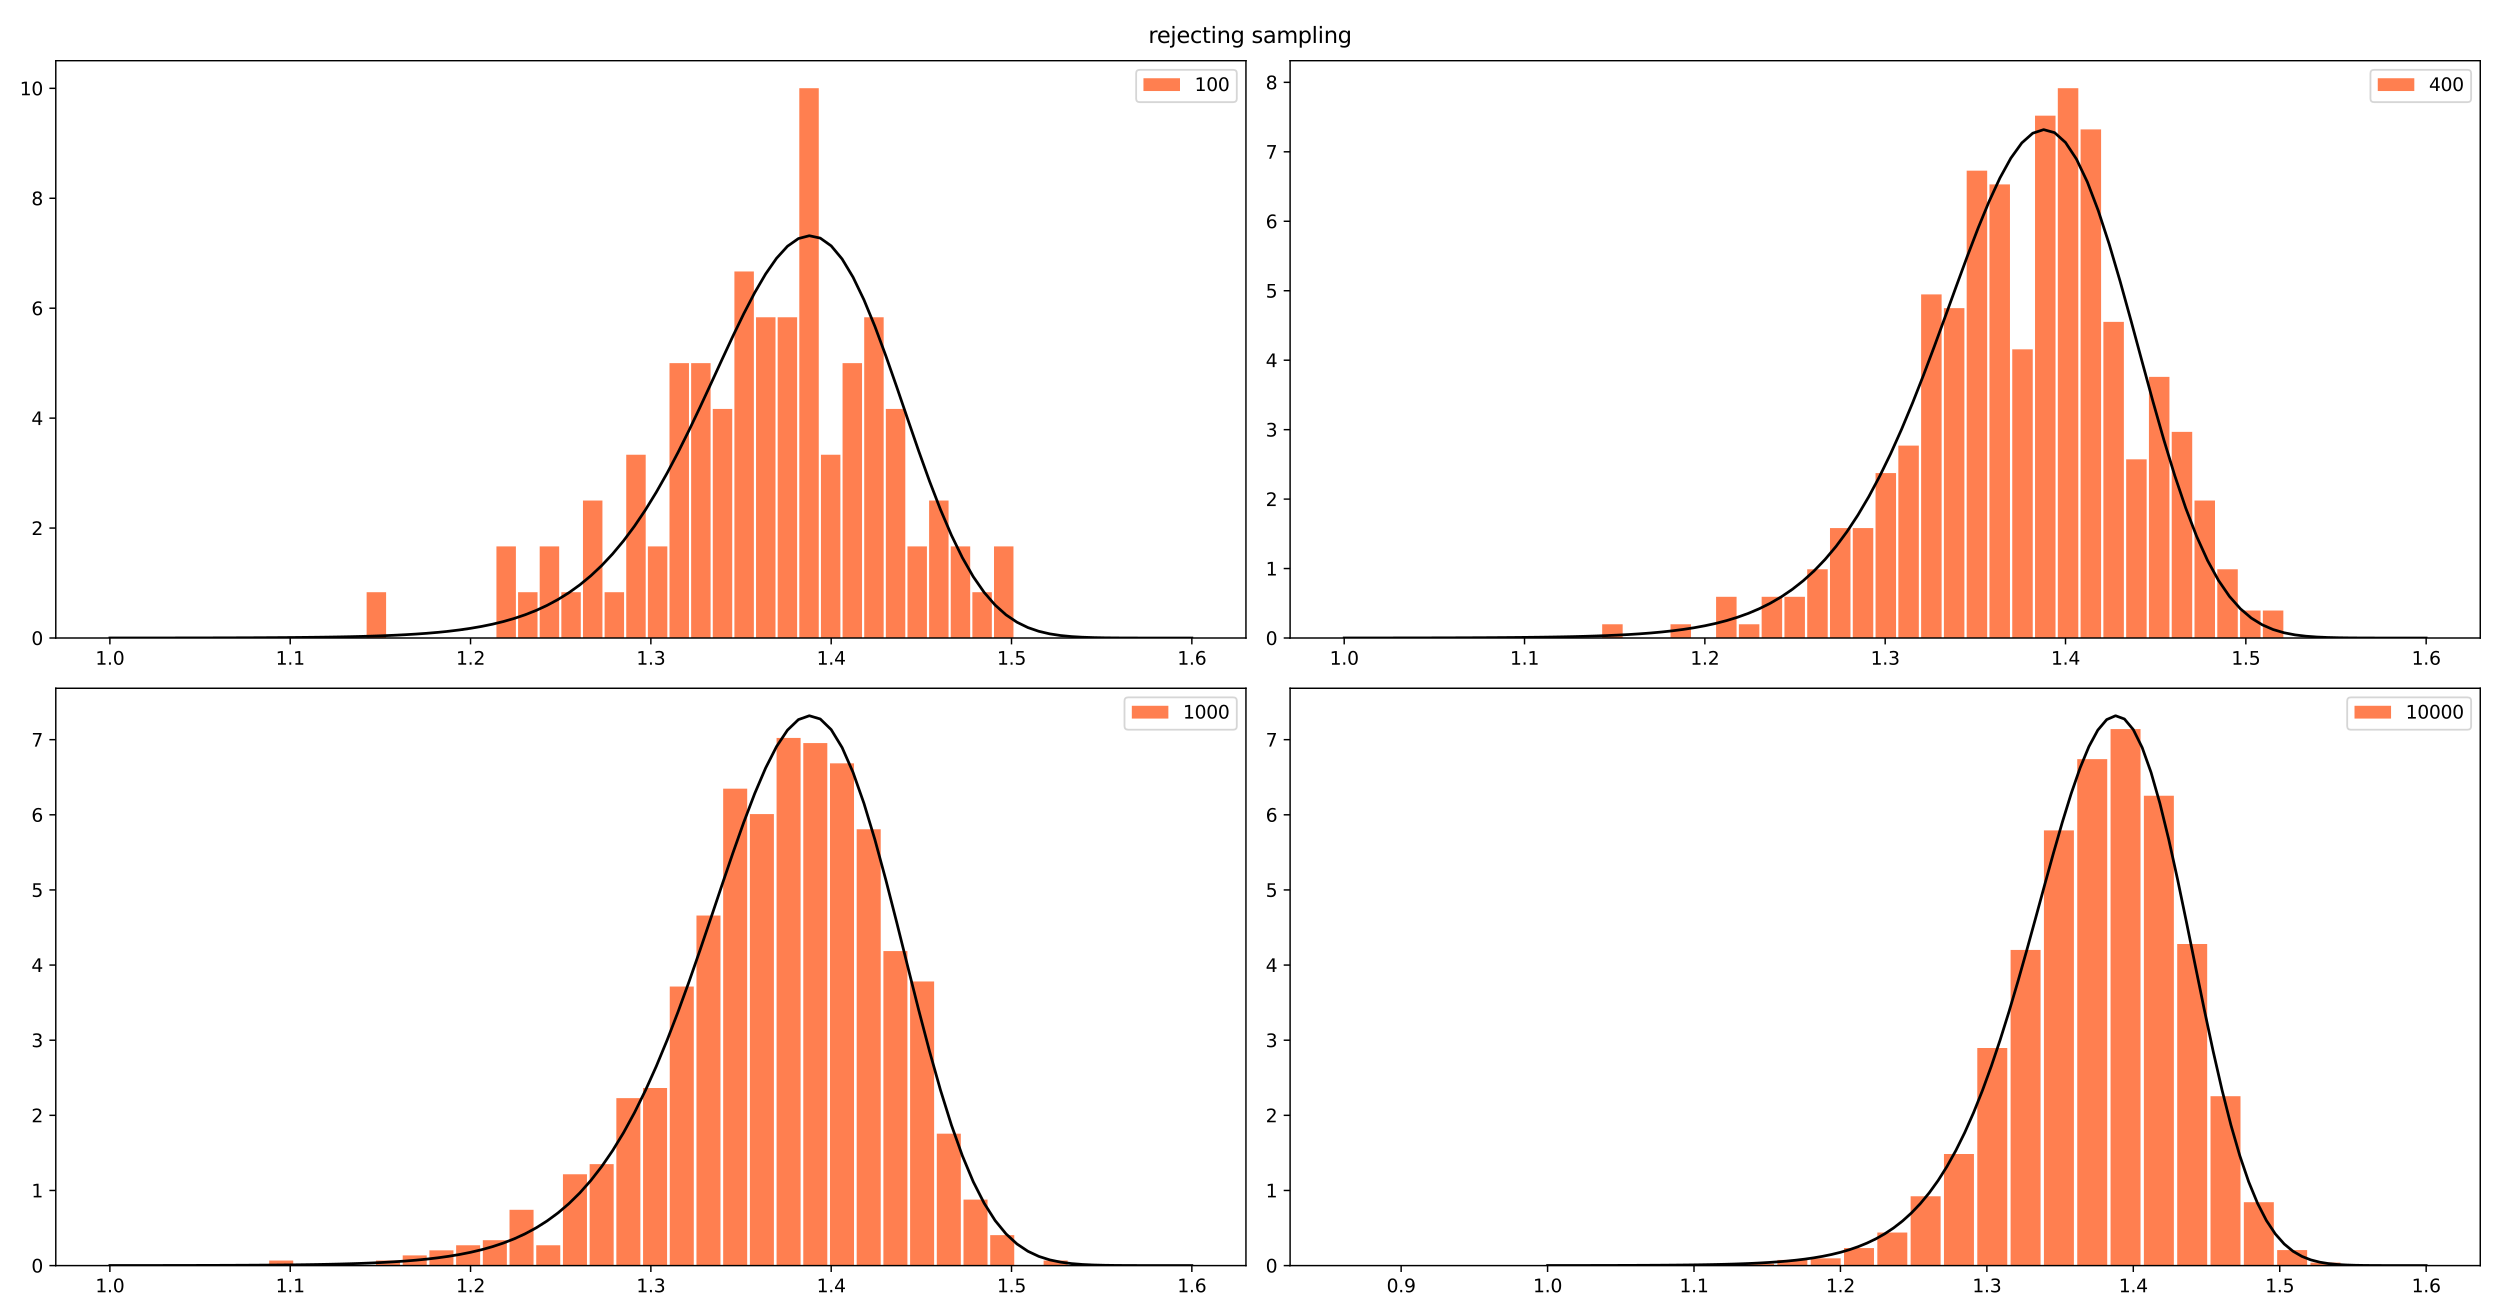 <?xml version="1.0" encoding="utf-8" standalone="no"?>
<!DOCTYPE svg PUBLIC "-//W3C//DTD SVG 1.1//EN"
  "http://www.w3.org/Graphics/SVG/1.1/DTD/svg11.dtd">
<svg xmlns:xlink="http://www.w3.org/1999/xlink" width="1368pt" height="720pt" viewBox="0 0 1368 720" xmlns="http://www.w3.org/2000/svg" version="1.1">
 <defs>
  <style type="text/css">*{stroke-linejoin: round; stroke-linecap: butt}</style>
 </defs>
 <g id="figure_1">
  <g id="patch_1">
   <path d="M 0 720 
L 1368 720 
L 1368 0 
L 0 0 
z
" style="fill: #ffffff"/>
  </g>
  <g id="axes_1">
   <g id="patch_2">
    <path d="M 30.525 349.129 
L 681.781 349.129 
L 681.781 33.214 
L 30.525 33.214 
z
" style="fill: #ffffff"/>
   </g>
   <g id="patch_3">
    <path d="M 200.62 349.129 
L 211.274 349.129 
L 211.274 324.056 
L 200.62 324.056 
z
" clip-path="url(#pa0d0c23290)" style="fill: #ff7f50"/>
   </g>
   <g id="patch_4">
    <path d="M 212.458 349.129 
L 223.112 349.129 
L 223.112 349.129 
L 212.458 349.129 
z
" clip-path="url(#pa0d0c23290)" style="fill: #ff7f50"/>
   </g>
   <g id="patch_5">
    <path d="M 224.296 349.129 
L 234.95 349.129 
L 234.95 349.129 
L 224.296 349.129 
z
" clip-path="url(#pa0d0c23290)" style="fill: #ff7f50"/>
   </g>
   <g id="patch_6">
    <path d="M 236.134 349.129 
L 246.788 349.129 
L 246.788 349.129 
L 236.134 349.129 
z
" clip-path="url(#pa0d0c23290)" style="fill: #ff7f50"/>
   </g>
   <g id="patch_7">
    <path d="M 247.971 349.129 
L 258.625 349.129 
L 258.625 349.129 
L 247.971 349.129 
z
" clip-path="url(#pa0d0c23290)" style="fill: #ff7f50"/>
   </g>
   <g id="patch_8">
    <path d="M 259.809 349.129 
L 270.463 349.129 
L 270.463 349.129 
L 259.809 349.129 
z
" clip-path="url(#pa0d0c23290)" style="fill: #ff7f50"/>
   </g>
   <g id="patch_9">
    <path d="M 271.647 349.129 
L 282.301 349.129 
L 282.301 298.984 
L 271.647 298.984 
z
" clip-path="url(#pa0d0c23290)" style="fill: #ff7f50"/>
   </g>
   <g id="patch_10">
    <path d="M 283.485 349.129 
L 294.139 349.129 
L 294.139 324.056 
L 283.485 324.056 
z
" clip-path="url(#pa0d0c23290)" style="fill: #ff7f50"/>
   </g>
   <g id="patch_11">
    <path d="M 295.322 349.129 
L 305.976 349.129 
L 305.976 298.984 
L 295.322 298.984 
z
" clip-path="url(#pa0d0c23290)" style="fill: #ff7f50"/>
   </g>
   <g id="patch_12">
    <path d="M 307.16 349.129 
L 317.814 349.129 
L 317.814 324.056 
L 307.16 324.056 
z
" clip-path="url(#pa0d0c23290)" style="fill: #ff7f50"/>
   </g>
   <g id="patch_13">
    <path d="M 318.998 349.129 
L 329.652 349.129 
L 329.652 273.911 
L 318.998 273.911 
z
" clip-path="url(#pa0d0c23290)" style="fill: #ff7f50"/>
   </g>
   <g id="patch_14">
    <path d="M 330.836 349.129 
L 341.49 349.129 
L 341.49 324.056 
L 330.836 324.056 
z
" clip-path="url(#pa0d0c23290)" style="fill: #ff7f50"/>
   </g>
   <g id="patch_15">
    <path d="M 342.673 349.129 
L 353.327 349.129 
L 353.327 248.838 
L 342.673 248.838 
z
" clip-path="url(#pa0d0c23290)" style="fill: #ff7f50"/>
   </g>
   <g id="patch_16">
    <path d="M 354.511 349.129 
L 365.165 349.129 
L 365.165 298.984 
L 354.511 298.984 
z
" clip-path="url(#pa0d0c23290)" style="fill: #ff7f50"/>
   </g>
   <g id="patch_17">
    <path d="M 366.349 349.129 
L 377.003 349.129 
L 377.003 198.693 
L 366.349 198.693 
z
" clip-path="url(#pa0d0c23290)" style="fill: #ff7f50"/>
   </g>
   <g id="patch_18">
    <path d="M 378.187 349.129 
L 388.841 349.129 
L 388.841 198.693 
L 378.187 198.693 
z
" clip-path="url(#pa0d0c23290)" style="fill: #ff7f50"/>
   </g>
   <g id="patch_19">
    <path d="M 390.025 349.129 
L 400.679 349.129 
L 400.679 223.766 
L 390.025 223.766 
z
" clip-path="url(#pa0d0c23290)" style="fill: #ff7f50"/>
   </g>
   <g id="patch_20">
    <path d="M 401.862 349.129 
L 412.516 349.129 
L 412.516 148.548 
L 401.862 148.548 
z
" clip-path="url(#pa0d0c23290)" style="fill: #ff7f50"/>
   </g>
   <g id="patch_21">
    <path d="M 413.7 349.129 
L 424.354 349.129 
L 424.354 173.62 
L 413.7 173.62 
z
" clip-path="url(#pa0d0c23290)" style="fill: #ff7f50"/>
   </g>
   <g id="patch_22">
    <path d="M 425.538 349.129 
L 436.192 349.129 
L 436.192 173.62 
L 425.538 173.62 
z
" clip-path="url(#pa0d0c23290)" style="fill: #ff7f50"/>
   </g>
   <g id="patch_23">
    <path d="M 437.376 349.129 
L 448.03 349.129 
L 448.03 48.257 
L 437.376 48.257 
z
" clip-path="url(#pa0d0c23290)" style="fill: #ff7f50"/>
   </g>
   <g id="patch_24">
    <path d="M 449.213 349.129 
L 459.867 349.129 
L 459.867 248.838 
L 449.213 248.838 
z
" clip-path="url(#pa0d0c23290)" style="fill: #ff7f50"/>
   </g>
   <g id="patch_25">
    <path d="M 461.051 349.129 
L 471.705 349.129 
L 471.705 198.693 
L 461.051 198.693 
z
" clip-path="url(#pa0d0c23290)" style="fill: #ff7f50"/>
   </g>
   <g id="patch_26">
    <path d="M 472.889 349.129 
L 483.543 349.129 
L 483.543 173.62 
L 472.889 173.62 
z
" clip-path="url(#pa0d0c23290)" style="fill: #ff7f50"/>
   </g>
   <g id="patch_27">
    <path d="M 484.727 349.129 
L 495.381 349.129 
L 495.381 223.766 
L 484.727 223.766 
z
" clip-path="url(#pa0d0c23290)" style="fill: #ff7f50"/>
   </g>
   <g id="patch_28">
    <path d="M 496.564 349.129 
L 507.218 349.129 
L 507.218 298.984 
L 496.564 298.984 
z
" clip-path="url(#pa0d0c23290)" style="fill: #ff7f50"/>
   </g>
   <g id="patch_29">
    <path d="M 508.402 349.129 
L 519.056 349.129 
L 519.056 273.911 
L 508.402 273.911 
z
" clip-path="url(#pa0d0c23290)" style="fill: #ff7f50"/>
   </g>
   <g id="patch_30">
    <path d="M 520.24 349.129 
L 530.894 349.129 
L 530.894 298.984 
L 520.24 298.984 
z
" clip-path="url(#pa0d0c23290)" style="fill: #ff7f50"/>
   </g>
   <g id="patch_31">
    <path d="M 532.078 349.129 
L 542.732 349.129 
L 542.732 324.056 
L 532.078 324.056 
z
" clip-path="url(#pa0d0c23290)" style="fill: #ff7f50"/>
   </g>
   <g id="patch_32">
    <path d="M 543.916 349.129 
L 554.569 349.129 
L 554.569 298.984 
L 543.916 298.984 
z
" clip-path="url(#pa0d0c23290)" style="fill: #ff7f50"/>
   </g>
   <g id="matplotlib.axis_1">
    <g id="xtick_1">
     <g id="line2d_1">
      <defs>
       <path id="m9f162b00ce" d="M 0 0 
L 0 3.5 
" style="stroke: #000000; stroke-width: 0.8"/>
      </defs>
      <g>
       <use xlink:href="#m9f162b00ce" x="60.128" y="349.129" style="stroke: #000000; stroke-width: 0.8"/>
      </g>
     </g>
     <g id="text_1">
      <!-- 1.0 -->
      <g transform="translate(52.176 363.727) scale(0.1 -0.1)">
       <defs>
        <path id="DejaVuSans-31" d="M 794 531 
L 1825 531 
L 1825 4091 
L 703 3866 
L 703 4441 
L 1819 4666 
L 2450 4666 
L 2450 531 
L 3481 531 
L 3481 0 
L 794 0 
L 794 531 
z
" transform="scale(0.016)"/>
        <path id="DejaVuSans-2e" d="M 684 794 
L 1344 794 
L 1344 0 
L 684 0 
L 684 794 
z
" transform="scale(0.016)"/>
        <path id="DejaVuSans-30" d="M 2034 4250 
Q 1547 4250 1301 3770 
Q 1056 3291 1056 2328 
Q 1056 1369 1301 889 
Q 1547 409 2034 409 
Q 2525 409 2770 889 
Q 3016 1369 3016 2328 
Q 3016 3291 2770 3770 
Q 2525 4250 2034 4250 
z
M 2034 4750 
Q 2819 4750 3233 4129 
Q 3647 3509 3647 2328 
Q 3647 1150 3233 529 
Q 2819 -91 2034 -91 
Q 1250 -91 836 529 
Q 422 1150 422 2328 
Q 422 3509 836 4129 
Q 1250 4750 2034 4750 
z
" transform="scale(0.016)"/>
       </defs>
       <use xlink:href="#DejaVuSans-31"/>
       <use xlink:href="#DejaVuSans-2e" x="63.623"/>
       <use xlink:href="#DejaVuSans-30" x="95.41"/>
      </g>
     </g>
    </g>
    <g id="xtick_2">
     <g id="line2d_2">
      <g>
       <use xlink:href="#m9f162b00ce" x="158.803" y="349.129" style="stroke: #000000; stroke-width: 0.8"/>
      </g>
     </g>
     <g id="text_2">
      <!-- 1.1 -->
      <g transform="translate(150.851 363.727) scale(0.1 -0.1)">
       <use xlink:href="#DejaVuSans-31"/>
       <use xlink:href="#DejaVuSans-2e" x="63.623"/>
       <use xlink:href="#DejaVuSans-31" x="95.41"/>
      </g>
     </g>
    </g>
    <g id="xtick_3">
     <g id="line2d_3">
      <g>
       <use xlink:href="#m9f162b00ce" x="257.478" y="349.129" style="stroke: #000000; stroke-width: 0.8"/>
      </g>
     </g>
     <g id="text_3">
      <!-- 1.2 -->
      <g transform="translate(249.526 363.727) scale(0.1 -0.1)">
       <defs>
        <path id="DejaVuSans-32" d="M 1228 531 
L 3431 531 
L 3431 0 
L 469 0 
L 469 531 
Q 828 903 1448 1529 
Q 2069 2156 2228 2338 
Q 2531 2678 2651 2914 
Q 2772 3150 2772 3378 
Q 2772 3750 2511 3984 
Q 2250 4219 1831 4219 
Q 1534 4219 1204 4116 
Q 875 4013 500 3803 
L 500 4441 
Q 881 4594 1212 4672 
Q 1544 4750 1819 4750 
Q 2544 4750 2975 4387 
Q 3406 4025 3406 3419 
Q 3406 3131 3298 2873 
Q 3191 2616 2906 2266 
Q 2828 2175 2409 1742 
Q 1991 1309 1228 531 
z
" transform="scale(0.016)"/>
       </defs>
       <use xlink:href="#DejaVuSans-31"/>
       <use xlink:href="#DejaVuSans-2e" x="63.623"/>
       <use xlink:href="#DejaVuSans-32" x="95.41"/>
      </g>
     </g>
    </g>
    <g id="xtick_4">
     <g id="line2d_4">
      <g>
       <use xlink:href="#m9f162b00ce" x="356.153" y="349.129" style="stroke: #000000; stroke-width: 0.8"/>
      </g>
     </g>
     <g id="text_4">
      <!-- 1.3 -->
      <g transform="translate(348.202 363.727) scale(0.1 -0.1)">
       <defs>
        <path id="DejaVuSans-33" d="M 2597 2516 
Q 3050 2419 3304 2112 
Q 3559 1806 3559 1356 
Q 3559 666 3084 287 
Q 2609 -91 1734 -91 
Q 1441 -91 1130 -33 
Q 819 25 488 141 
L 488 750 
Q 750 597 1062 519 
Q 1375 441 1716 441 
Q 2309 441 2620 675 
Q 2931 909 2931 1356 
Q 2931 1769 2642 2001 
Q 2353 2234 1838 2234 
L 1294 2234 
L 1294 2753 
L 1863 2753 
Q 2328 2753 2575 2939 
Q 2822 3125 2822 3475 
Q 2822 3834 2567 4026 
Q 2313 4219 1838 4219 
Q 1578 4219 1281 4162 
Q 984 4106 628 3988 
L 628 4550 
Q 988 4650 1302 4700 
Q 1616 4750 1894 4750 
Q 2613 4750 3031 4423 
Q 3450 4097 3450 3541 
Q 3450 3153 3228 2886 
Q 3006 2619 2597 2516 
z
" transform="scale(0.016)"/>
       </defs>
       <use xlink:href="#DejaVuSans-31"/>
       <use xlink:href="#DejaVuSans-2e" x="63.623"/>
       <use xlink:href="#DejaVuSans-33" x="95.41"/>
      </g>
     </g>
    </g>
    <g id="xtick_5">
     <g id="line2d_5">
      <g>
       <use xlink:href="#m9f162b00ce" x="454.828" y="349.129" style="stroke: #000000; stroke-width: 0.8"/>
      </g>
     </g>
     <g id="text_5">
      <!-- 1.4 -->
      <g transform="translate(446.877 363.727) scale(0.1 -0.1)">
       <defs>
        <path id="DejaVuSans-34" d="M 2419 4116 
L 825 1625 
L 2419 1625 
L 2419 4116 
z
M 2253 4666 
L 3047 4666 
L 3047 1625 
L 3713 1625 
L 3713 1100 
L 3047 1100 
L 3047 0 
L 2419 0 
L 2419 1100 
L 313 1100 
L 313 1709 
L 2253 4666 
z
" transform="scale(0.016)"/>
       </defs>
       <use xlink:href="#DejaVuSans-31"/>
       <use xlink:href="#DejaVuSans-2e" x="63.623"/>
       <use xlink:href="#DejaVuSans-34" x="95.41"/>
      </g>
     </g>
    </g>
    <g id="xtick_6">
     <g id="line2d_6">
      <g>
       <use xlink:href="#m9f162b00ce" x="553.504" y="349.129" style="stroke: #000000; stroke-width: 0.8"/>
      </g>
     </g>
     <g id="text_6">
      <!-- 1.5 -->
      <g transform="translate(545.552 363.727) scale(0.1 -0.1)">
       <defs>
        <path id="DejaVuSans-35" d="M 691 4666 
L 3169 4666 
L 3169 4134 
L 1269 4134 
L 1269 2991 
Q 1406 3038 1543 3061 
Q 1681 3084 1819 3084 
Q 2600 3084 3056 2656 
Q 3513 2228 3513 1497 
Q 3513 744 3044 326 
Q 2575 -91 1722 -91 
Q 1428 -91 1123 -41 
Q 819 9 494 109 
L 494 744 
Q 775 591 1075 516 
Q 1375 441 1709 441 
Q 2250 441 2565 725 
Q 2881 1009 2881 1497 
Q 2881 1984 2565 2268 
Q 2250 2553 1709 2553 
Q 1456 2553 1204 2497 
Q 953 2441 691 2322 
L 691 4666 
z
" transform="scale(0.016)"/>
       </defs>
       <use xlink:href="#DejaVuSans-31"/>
       <use xlink:href="#DejaVuSans-2e" x="63.623"/>
       <use xlink:href="#DejaVuSans-35" x="95.41"/>
      </g>
     </g>
    </g>
    <g id="xtick_7">
     <g id="line2d_7">
      <g>
       <use xlink:href="#m9f162b00ce" x="652.179" y="349.129" style="stroke: #000000; stroke-width: 0.8"/>
      </g>
     </g>
     <g id="text_7">
      <!-- 1.6 -->
      <g transform="translate(644.227 363.727) scale(0.1 -0.1)">
       <defs>
        <path id="DejaVuSans-36" d="M 2113 2584 
Q 1688 2584 1439 2293 
Q 1191 2003 1191 1497 
Q 1191 994 1439 701 
Q 1688 409 2113 409 
Q 2538 409 2786 701 
Q 3034 994 3034 1497 
Q 3034 2003 2786 2293 
Q 2538 2584 2113 2584 
z
M 3366 4563 
L 3366 3988 
Q 3128 4100 2886 4159 
Q 2644 4219 2406 4219 
Q 1781 4219 1451 3797 
Q 1122 3375 1075 2522 
Q 1259 2794 1537 2939 
Q 1816 3084 2150 3084 
Q 2853 3084 3261 2657 
Q 3669 2231 3669 1497 
Q 3669 778 3244 343 
Q 2819 -91 2113 -91 
Q 1303 -91 875 529 
Q 447 1150 447 2328 
Q 447 3434 972 4092 
Q 1497 4750 2381 4750 
Q 2619 4750 2861 4703 
Q 3103 4656 3366 4563 
z
" transform="scale(0.016)"/>
       </defs>
       <use xlink:href="#DejaVuSans-31"/>
       <use xlink:href="#DejaVuSans-2e" x="63.623"/>
       <use xlink:href="#DejaVuSans-36" x="95.41"/>
      </g>
     </g>
    </g>
   </g>
   <g id="matplotlib.axis_2">
    <g id="ytick_1">
     <g id="line2d_8">
      <defs>
       <path id="m1344532f78" d="M 0 0 
L -3.5 0 
" style="stroke: #000000; stroke-width: 0.8"/>
      </defs>
      <g>
       <use xlink:href="#m1344532f78" x="30.525" y="349.129" style="stroke: #000000; stroke-width: 0.8"/>
      </g>
     </g>
     <g id="text_8">
      <!-- 0 -->
      <g transform="translate(17.163 352.928) scale(0.1 -0.1)">
       <use xlink:href="#DejaVuSans-30"/>
      </g>
     </g>
    </g>
    <g id="ytick_2">
     <g id="line2d_9">
      <g>
       <use xlink:href="#m1344532f78" x="30.525" y="288.971" style="stroke: #000000; stroke-width: 0.8"/>
      </g>
     </g>
     <g id="text_9">
      <!-- 2 -->
      <g transform="translate(17.163 292.77) scale(0.1 -0.1)">
       <use xlink:href="#DejaVuSans-32"/>
      </g>
     </g>
    </g>
    <g id="ytick_3">
     <g id="line2d_10">
      <g>
       <use xlink:href="#m1344532f78" x="30.525" y="228.813" style="stroke: #000000; stroke-width: 0.8"/>
      </g>
     </g>
     <g id="text_10">
      <!-- 4 -->
      <g transform="translate(17.163 232.612) scale(0.1 -0.1)">
       <use xlink:href="#DejaVuSans-34"/>
      </g>
     </g>
    </g>
    <g id="ytick_4">
     <g id="line2d_11">
      <g>
       <use xlink:href="#m1344532f78" x="30.525" y="168.656" style="stroke: #000000; stroke-width: 0.8"/>
      </g>
     </g>
     <g id="text_11">
      <!-- 6 -->
      <g transform="translate(17.163 172.455) scale(0.1 -0.1)">
       <use xlink:href="#DejaVuSans-36"/>
      </g>
     </g>
    </g>
    <g id="ytick_5">
     <g id="line2d_12">
      <g>
       <use xlink:href="#m1344532f78" x="30.525" y="108.498" style="stroke: #000000; stroke-width: 0.8"/>
      </g>
     </g>
     <g id="text_12">
      <!-- 8 -->
      <g transform="translate(17.163 112.297) scale(0.1 -0.1)">
       <defs>
        <path id="DejaVuSans-38" d="M 2034 2216 
Q 1584 2216 1326 1975 
Q 1069 1734 1069 1313 
Q 1069 891 1326 650 
Q 1584 409 2034 409 
Q 2484 409 2743 651 
Q 3003 894 3003 1313 
Q 3003 1734 2745 1975 
Q 2488 2216 2034 2216 
z
M 1403 2484 
Q 997 2584 770 2862 
Q 544 3141 544 3541 
Q 544 4100 942 4425 
Q 1341 4750 2034 4750 
Q 2731 4750 3128 4425 
Q 3525 4100 3525 3541 
Q 3525 3141 3298 2862 
Q 3072 2584 2669 2484 
Q 3125 2378 3379 2068 
Q 3634 1759 3634 1313 
Q 3634 634 3220 271 
Q 2806 -91 2034 -91 
Q 1263 -91 848 271 
Q 434 634 434 1313 
Q 434 1759 690 2068 
Q 947 2378 1403 2484 
z
M 1172 3481 
Q 1172 3119 1398 2916 
Q 1625 2713 2034 2713 
Q 2441 2713 2670 2916 
Q 2900 3119 2900 3481 
Q 2900 3844 2670 4047 
Q 2441 4250 2034 4250 
Q 1625 4250 1398 4047 
Q 1172 3844 1172 3481 
z
" transform="scale(0.016)"/>
       </defs>
       <use xlink:href="#DejaVuSans-38"/>
      </g>
     </g>
    </g>
    <g id="ytick_6">
     <g id="line2d_13">
      <g>
       <use xlink:href="#m1344532f78" x="30.525" y="48.34" style="stroke: #000000; stroke-width: 0.8"/>
      </g>
     </g>
     <g id="text_13">
      <!-- 10 -->
      <g transform="translate(10.8 52.139) scale(0.1 -0.1)">
       <use xlink:href="#DejaVuSans-31"/>
       <use xlink:href="#DejaVuSans-30" x="63.623"/>
      </g>
     </g>
    </g>
   </g>
   <g id="line2d_14">
    <path d="M 60.128 349.109 
L 66.108 349.105 
L 72.088 349.102 
L 78.069 349.097 
L 84.049 349.092 
L 90.029 349.086 
L 96.009 349.079 
L 101.99 349.07 
L 107.97 349.06 
L 113.95 349.049 
L 119.931 349.034 
L 125.911 349.018 
L 131.891 348.998 
L 137.872 348.974 
L 143.852 348.945 
L 149.832 348.911 
L 155.813 348.871 
L 161.793 348.822 
L 167.773 348.764 
L 173.754 348.694 
L 179.734 348.611 
L 185.714 348.511 
L 191.694 348.391 
L 197.675 348.247 
L 203.655 348.074 
L 209.635 347.867 
L 215.616 347.619 
L 221.596 347.321 
L 227.576 346.964 
L 233.557 346.537 
L 239.537 346.026 
L 245.517 345.416 
L 251.498 344.688 
L 257.478 343.82 
L 263.458 342.789 
L 269.439 341.565 
L 275.419 340.116 
L 281.399 338.405 
L 287.38 336.392 
L 293.36 334.03 
L 299.34 331.268 
L 305.32 328.053 
L 311.301 324.327 
L 317.281 320.028 
L 323.261 315.097 
L 329.242 309.471 
L 335.222 303.096 
L 341.202 295.921 
L 347.183 287.909 
L 353.163 279.037 
L 359.143 269.304 
L 365.124 258.737 
L 371.104 247.393 
L 377.084 235.37 
L 383.065 222.808 
L 389.045 209.896 
L 395.025 196.87 
L 401.005 184.014 
L 406.986 171.657 
L 412.966 160.162 
L 418.946 149.918 
L 424.927 141.317 
L 430.907 134.742 
L 436.887 130.538 
L 442.868 128.988 
L 448.848 130.294 
L 454.828 134.55 
L 460.809 141.729 
L 466.789 151.676 
L 472.769 164.105 
L 478.75 178.613 
L 484.73 194.702 
L 490.71 211.806 
L 496.691 229.33 
L 502.671 246.689 
L 508.651 263.348 
L 514.631 278.853 
L 520.612 292.857 
L 526.592 305.134 
L 532.572 315.578 
L 538.553 324.2 
L 544.533 331.101 
L 550.513 336.455 
L 556.494 340.477 
L 562.474 343.401 
L 568.454 345.456 
L 574.435 346.85 
L 580.415 347.763 
L 586.395 348.339 
L 592.376 348.689 
L 598.356 348.893 
L 604.336 349.008 
L 610.316 349.069 
L 616.297 349.1 
L 622.277 349.116 
L 628.257 349.123 
L 634.238 349.126 
L 640.218 349.128 
L 646.198 349.128 
L 652.179 349.129 
" clip-path="url(#pa0d0c23290)" style="fill: none; stroke: #000000; stroke-width: 1.5; stroke-linecap: square"/>
   </g>
   <g id="patch_33">
    <path d="M 30.525 349.129 
L 30.525 33.214 
" style="fill: none; stroke: #000000; stroke-width: 0.8; stroke-linejoin: miter; stroke-linecap: square"/>
   </g>
   <g id="patch_34">
    <path d="M 681.781 349.129 
L 681.781 33.214 
" style="fill: none; stroke: #000000; stroke-width: 0.8; stroke-linejoin: miter; stroke-linecap: square"/>
   </g>
   <g id="patch_35">
    <path d="M 30.525 349.129 
L 681.781 349.129 
" style="fill: none; stroke: #000000; stroke-width: 0.8; stroke-linejoin: miter; stroke-linecap: square"/>
   </g>
   <g id="patch_36">
    <path d="M 30.525 33.214 
L 681.781 33.214 
" style="fill: none; stroke: #000000; stroke-width: 0.8; stroke-linejoin: miter; stroke-linecap: square"/>
   </g>
   <g id="legend_1">
    <g id="patch_37">
     <path d="M 623.694 55.892 
L 674.781 55.892 
Q 676.781 55.892 676.781 53.892 
L 676.781 40.214 
Q 676.781 38.214 674.781 38.214 
L 623.694 38.214 
Q 621.694 38.214 621.694 40.214 
L 621.694 53.892 
Q 621.694 55.892 623.694 55.892 
z
" style="fill: #ffffff; opacity: 0.8; stroke: #cccccc; stroke-linejoin: miter"/>
    </g>
    <g id="patch_38">
     <path d="M 625.694 49.812 
L 645.694 49.812 
L 645.694 42.812 
L 625.694 42.812 
z
" style="fill: #ff7f50"/>
    </g>
    <g id="text_14">
     <!-- 100 -->
     <g transform="translate(653.694 49.812) scale(0.1 -0.1)">
      <use xlink:href="#DejaVuSans-31"/>
      <use xlink:href="#DejaVuSans-30" x="63.623"/>
      <use xlink:href="#DejaVuSans-30" x="127.246"/>
     </g>
    </g>
   </g>
  </g>
  <g id="axes_2">
   <g id="patch_39">
    <path d="M 705.944 349.129 
L 1357.2 349.129 
L 1357.2 33.214 
L 705.944 33.214 
z
" style="fill: #ffffff"/>
   </g>
   <g id="patch_40">
    <path d="M 876.708 349.129 
L 887.927 349.129 
L 887.927 341.607 
L 876.708 341.607 
z
" clip-path="url(#p4416ee21a2)" style="fill: #ff7f50"/>
   </g>
   <g id="patch_41">
    <path d="M 889.174 349.129 
L 900.394 349.129 
L 900.394 349.129 
L 889.174 349.129 
z
" clip-path="url(#p4416ee21a2)" style="fill: #ff7f50"/>
   </g>
   <g id="patch_42">
    <path d="M 901.64 349.129 
L 912.86 349.129 
L 912.86 349.129 
L 901.64 349.129 
z
" clip-path="url(#p4416ee21a2)" style="fill: #ff7f50"/>
   </g>
   <g id="patch_43">
    <path d="M 914.106 349.129 
L 925.326 349.129 
L 925.326 341.607 
L 914.106 341.607 
z
" clip-path="url(#p4416ee21a2)" style="fill: #ff7f50"/>
   </g>
   <g id="patch_44">
    <path d="M 926.573 349.129 
L 937.792 349.129 
L 937.792 349.129 
L 926.573 349.129 
z
" clip-path="url(#p4416ee21a2)" style="fill: #ff7f50"/>
   </g>
   <g id="patch_45">
    <path d="M 939.039 349.129 
L 950.258 349.129 
L 950.258 326.563 
L 939.039 326.563 
z
" clip-path="url(#p4416ee21a2)" style="fill: #ff7f50"/>
   </g>
   <g id="patch_46">
    <path d="M 951.505 349.129 
L 962.724 349.129 
L 962.724 341.607 
L 951.505 341.607 
z
" clip-path="url(#p4416ee21a2)" style="fill: #ff7f50"/>
   </g>
   <g id="patch_47">
    <path d="M 963.971 349.129 
L 975.191 349.129 
L 975.191 326.563 
L 963.971 326.563 
z
" clip-path="url(#p4416ee21a2)" style="fill: #ff7f50"/>
   </g>
   <g id="patch_48">
    <path d="M 976.437 349.129 
L 987.657 349.129 
L 987.657 326.563 
L 976.437 326.563 
z
" clip-path="url(#p4416ee21a2)" style="fill: #ff7f50"/>
   </g>
   <g id="patch_49">
    <path d="M 988.903 349.129 
L 1000.123 349.129 
L 1000.123 311.52 
L 988.903 311.52 
z
" clip-path="url(#p4416ee21a2)" style="fill: #ff7f50"/>
   </g>
   <g id="patch_50">
    <path d="M 1001.37 349.129 
L 1012.589 349.129 
L 1012.589 288.954 
L 1001.37 288.954 
z
" clip-path="url(#p4416ee21a2)" style="fill: #ff7f50"/>
   </g>
   <g id="patch_51">
    <path d="M 1013.836 349.129 
L 1025.055 349.129 
L 1025.055 288.954 
L 1013.836 288.954 
z
" clip-path="url(#p4416ee21a2)" style="fill: #ff7f50"/>
   </g>
   <g id="patch_52">
    <path d="M 1026.302 349.129 
L 1037.521 349.129 
L 1037.521 258.867 
L 1026.302 258.867 
z
" clip-path="url(#p4416ee21a2)" style="fill: #ff7f50"/>
   </g>
   <g id="patch_53">
    <path d="M 1038.768 349.129 
L 1049.988 349.129 
L 1049.988 243.824 
L 1038.768 243.824 
z
" clip-path="url(#p4416ee21a2)" style="fill: #ff7f50"/>
   </g>
   <g id="patch_54">
    <path d="M 1051.234 349.129 
L 1062.454 349.129 
L 1062.454 161.084 
L 1051.234 161.084 
z
" clip-path="url(#p4416ee21a2)" style="fill: #ff7f50"/>
   </g>
   <g id="patch_55">
    <path d="M 1063.7 349.129 
L 1074.92 349.129 
L 1074.92 168.606 
L 1063.7 168.606 
z
" clip-path="url(#p4416ee21a2)" style="fill: #ff7f50"/>
   </g>
   <g id="patch_56">
    <path d="M 1076.167 349.129 
L 1087.386 349.129 
L 1087.386 93.388 
L 1076.167 93.388 
z
" clip-path="url(#p4416ee21a2)" style="fill: #ff7f50"/>
   </g>
   <g id="patch_57">
    <path d="M 1088.633 349.129 
L 1099.852 349.129 
L 1099.852 100.91 
L 1088.633 100.91 
z
" clip-path="url(#p4416ee21a2)" style="fill: #ff7f50"/>
   </g>
   <g id="patch_58">
    <path d="M 1101.099 349.129 
L 1112.318 349.129 
L 1112.318 191.171 
L 1101.099 191.171 
z
" clip-path="url(#p4416ee21a2)" style="fill: #ff7f50"/>
   </g>
   <g id="patch_59">
    <path d="M 1113.565 349.129 
L 1124.785 349.129 
L 1124.785 63.301 
L 1113.565 63.301 
z
" clip-path="url(#p4416ee21a2)" style="fill: #ff7f50"/>
   </g>
   <g id="patch_60">
    <path d="M 1126.031 349.129 
L 1137.251 349.129 
L 1137.251 48.257 
L 1126.031 48.257 
z
" clip-path="url(#p4416ee21a2)" style="fill: #ff7f50"/>
   </g>
   <g id="patch_61">
    <path d="M 1138.497 349.129 
L 1149.717 349.129 
L 1149.717 70.823 
L 1138.497 70.823 
z
" clip-path="url(#p4416ee21a2)" style="fill: #ff7f50"/>
   </g>
   <g id="patch_62">
    <path d="M 1150.964 349.129 
L 1162.183 349.129 
L 1162.183 176.128 
L 1150.964 176.128 
z
" clip-path="url(#p4416ee21a2)" style="fill: #ff7f50"/>
   </g>
   <g id="patch_63">
    <path d="M 1163.43 349.129 
L 1174.649 349.129 
L 1174.649 251.346 
L 1163.43 251.346 
z
" clip-path="url(#p4416ee21a2)" style="fill: #ff7f50"/>
   </g>
   <g id="patch_64">
    <path d="M 1175.896 349.129 
L 1187.115 349.129 
L 1187.115 206.215 
L 1175.896 206.215 
z
" clip-path="url(#p4416ee21a2)" style="fill: #ff7f50"/>
   </g>
   <g id="patch_65">
    <path d="M 1188.362 349.129 
L 1199.582 349.129 
L 1199.582 236.302 
L 1188.362 236.302 
z
" clip-path="url(#p4416ee21a2)" style="fill: #ff7f50"/>
   </g>
   <g id="patch_66">
    <path d="M 1200.828 349.129 
L 1212.048 349.129 
L 1212.048 273.911 
L 1200.828 273.911 
z
" clip-path="url(#p4416ee21a2)" style="fill: #ff7f50"/>
   </g>
   <g id="patch_67">
    <path d="M 1213.294 349.129 
L 1224.514 349.129 
L 1224.514 311.52 
L 1213.294 311.52 
z
" clip-path="url(#p4416ee21a2)" style="fill: #ff7f50"/>
   </g>
   <g id="patch_68">
    <path d="M 1225.76 349.129 
L 1236.98 349.129 
L 1236.98 334.085 
L 1225.76 334.085 
z
" clip-path="url(#p4416ee21a2)" style="fill: #ff7f50"/>
   </g>
   <g id="patch_69">
    <path d="M 1238.227 349.129 
L 1249.446 349.129 
L 1249.446 334.085 
L 1238.227 334.085 
z
" clip-path="url(#p4416ee21a2)" style="fill: #ff7f50"/>
   </g>
   <g id="matplotlib.axis_3">
    <g id="xtick_8">
     <g id="line2d_15">
      <g>
       <use xlink:href="#m9f162b00ce" x="735.546" y="349.129" style="stroke: #000000; stroke-width: 0.8"/>
      </g>
     </g>
     <g id="text_15">
      <!-- 1.0 -->
      <g transform="translate(727.595 363.727) scale(0.1 -0.1)">
       <use xlink:href="#DejaVuSans-31"/>
       <use xlink:href="#DejaVuSans-2e" x="63.623"/>
       <use xlink:href="#DejaVuSans-30" x="95.41"/>
      </g>
     </g>
    </g>
    <g id="xtick_9">
     <g id="line2d_16">
      <g>
       <use xlink:href="#m9f162b00ce" x="834.221" y="349.129" style="stroke: #000000; stroke-width: 0.8"/>
      </g>
     </g>
     <g id="text_16">
      <!-- 1.1 -->
      <g transform="translate(826.27 363.727) scale(0.1 -0.1)">
       <use xlink:href="#DejaVuSans-31"/>
       <use xlink:href="#DejaVuSans-2e" x="63.623"/>
       <use xlink:href="#DejaVuSans-31" x="95.41"/>
      </g>
     </g>
    </g>
    <g id="xtick_10">
     <g id="line2d_17">
      <g>
       <use xlink:href="#m9f162b00ce" x="932.897" y="349.129" style="stroke: #000000; stroke-width: 0.8"/>
      </g>
     </g>
     <g id="text_17">
      <!-- 1.2 -->
      <g transform="translate(924.945 363.727) scale(0.1 -0.1)">
       <use xlink:href="#DejaVuSans-31"/>
       <use xlink:href="#DejaVuSans-2e" x="63.623"/>
       <use xlink:href="#DejaVuSans-32" x="95.41"/>
      </g>
     </g>
    </g>
    <g id="xtick_11">
     <g id="line2d_18">
      <g>
       <use xlink:href="#m9f162b00ce" x="1031.572" y="349.129" style="stroke: #000000; stroke-width: 0.8"/>
      </g>
     </g>
     <g id="text_18">
      <!-- 1.3 -->
      <g transform="translate(1023.62 363.727) scale(0.1 -0.1)">
       <use xlink:href="#DejaVuSans-31"/>
       <use xlink:href="#DejaVuSans-2e" x="63.623"/>
       <use xlink:href="#DejaVuSans-33" x="95.41"/>
      </g>
     </g>
    </g>
    <g id="xtick_12">
     <g id="line2d_19">
      <g>
       <use xlink:href="#m9f162b00ce" x="1130.247" y="349.129" style="stroke: #000000; stroke-width: 0.8"/>
      </g>
     </g>
     <g id="text_19">
      <!-- 1.4 -->
      <g transform="translate(1122.296 363.727) scale(0.1 -0.1)">
       <use xlink:href="#DejaVuSans-31"/>
       <use xlink:href="#DejaVuSans-2e" x="63.623"/>
       <use xlink:href="#DejaVuSans-34" x="95.41"/>
      </g>
     </g>
    </g>
    <g id="xtick_13">
     <g id="line2d_20">
      <g>
       <use xlink:href="#m9f162b00ce" x="1228.922" y="349.129" style="stroke: #000000; stroke-width: 0.8"/>
      </g>
     </g>
     <g id="text_20">
      <!-- 1.5 -->
      <g transform="translate(1220.971 363.727) scale(0.1 -0.1)">
       <use xlink:href="#DejaVuSans-31"/>
       <use xlink:href="#DejaVuSans-2e" x="63.623"/>
       <use xlink:href="#DejaVuSans-35" x="95.41"/>
      </g>
     </g>
    </g>
    <g id="xtick_14">
     <g id="line2d_21">
      <g>
       <use xlink:href="#m9f162b00ce" x="1327.597" y="349.129" style="stroke: #000000; stroke-width: 0.8"/>
      </g>
     </g>
     <g id="text_21">
      <!-- 1.6 -->
      <g transform="translate(1319.646 363.727) scale(0.1 -0.1)">
       <use xlink:href="#DejaVuSans-31"/>
       <use xlink:href="#DejaVuSans-2e" x="63.623"/>
       <use xlink:href="#DejaVuSans-36" x="95.41"/>
      </g>
     </g>
    </g>
   </g>
   <g id="matplotlib.axis_4">
    <g id="ytick_7">
     <g id="line2d_22">
      <g>
       <use xlink:href="#m1344532f78" x="705.944" y="349.129" style="stroke: #000000; stroke-width: 0.8"/>
      </g>
     </g>
     <g id="text_22">
      <!-- 0 -->
      <g transform="translate(692.581 352.928) scale(0.1 -0.1)">
       <use xlink:href="#DejaVuSans-30"/>
      </g>
     </g>
    </g>
    <g id="ytick_8">
     <g id="line2d_23">
      <g>
       <use xlink:href="#m1344532f78" x="705.944" y="311.118" style="stroke: #000000; stroke-width: 0.8"/>
      </g>
     </g>
     <g id="text_23">
      <!-- 1 -->
      <g transform="translate(692.581 314.917) scale(0.1 -0.1)">
       <use xlink:href="#DejaVuSans-31"/>
      </g>
     </g>
    </g>
    <g id="ytick_9">
     <g id="line2d_24">
      <g>
       <use xlink:href="#m1344532f78" x="705.944" y="273.107" style="stroke: #000000; stroke-width: 0.8"/>
      </g>
     </g>
     <g id="text_24">
      <!-- 2 -->
      <g transform="translate(692.581 276.907) scale(0.1 -0.1)">
       <use xlink:href="#DejaVuSans-32"/>
      </g>
     </g>
    </g>
    <g id="ytick_10">
     <g id="line2d_25">
      <g>
       <use xlink:href="#m1344532f78" x="705.944" y="235.097" style="stroke: #000000; stroke-width: 0.8"/>
      </g>
     </g>
     <g id="text_25">
      <!-- 3 -->
      <g transform="translate(692.581 238.896) scale(0.1 -0.1)">
       <use xlink:href="#DejaVuSans-33"/>
      </g>
     </g>
    </g>
    <g id="ytick_11">
     <g id="line2d_26">
      <g>
       <use xlink:href="#m1344532f78" x="705.944" y="197.086" style="stroke: #000000; stroke-width: 0.8"/>
      </g>
     </g>
     <g id="text_26">
      <!-- 4 -->
      <g transform="translate(692.581 200.885) scale(0.1 -0.1)">
       <use xlink:href="#DejaVuSans-34"/>
      </g>
     </g>
    </g>
    <g id="ytick_12">
     <g id="line2d_27">
      <g>
       <use xlink:href="#m1344532f78" x="705.944" y="159.075" style="stroke: #000000; stroke-width: 0.8"/>
      </g>
     </g>
     <g id="text_27">
      <!-- 5 -->
      <g transform="translate(692.581 162.875) scale(0.1 -0.1)">
       <use xlink:href="#DejaVuSans-35"/>
      </g>
     </g>
    </g>
    <g id="ytick_13">
     <g id="line2d_28">
      <g>
       <use xlink:href="#m1344532f78" x="705.944" y="121.065" style="stroke: #000000; stroke-width: 0.8"/>
      </g>
     </g>
     <g id="text_28">
      <!-- 6 -->
      <g transform="translate(692.581 124.864) scale(0.1 -0.1)">
       <use xlink:href="#DejaVuSans-36"/>
      </g>
     </g>
    </g>
    <g id="ytick_14">
     <g id="line2d_29">
      <g>
       <use xlink:href="#m1344532f78" x="705.944" y="83.054" style="stroke: #000000; stroke-width: 0.8"/>
      </g>
     </g>
     <g id="text_29">
      <!-- 7 -->
      <g transform="translate(692.581 86.853) scale(0.1 -0.1)">
       <defs>
        <path id="DejaVuSans-37" d="M 525 4666 
L 3525 4666 
L 3525 4397 
L 1831 0 
L 1172 0 
L 2766 4134 
L 525 4134 
L 525 4666 
z
" transform="scale(0.016)"/>
       </defs>
       <use xlink:href="#DejaVuSans-37"/>
      </g>
     </g>
    </g>
    <g id="ytick_15">
     <g id="line2d_30">
      <g>
       <use xlink:href="#m1344532f78" x="705.944" y="45.043" style="stroke: #000000; stroke-width: 0.8"/>
      </g>
     </g>
     <g id="text_30">
      <!-- 8 -->
      <g transform="translate(692.581 48.842) scale(0.1 -0.1)">
       <use xlink:href="#DejaVuSans-38"/>
      </g>
     </g>
    </g>
   </g>
   <g id="line2d_31">
    <path d="M 735.546 349.103 
L 741.527 349.099 
L 747.507 349.095 
L 753.487 349.089 
L 759.468 349.083 
L 765.448 349.075 
L 771.428 349.066 
L 777.409 349.055 
L 783.389 349.042 
L 789.369 349.027 
L 795.349 349.01 
L 801.33 348.988 
L 807.31 348.963 
L 813.29 348.933 
L 819.271 348.897 
L 825.251 348.854 
L 831.231 348.803 
L 837.212 348.741 
L 843.192 348.668 
L 849.172 348.58 
L 855.153 348.475 
L 861.133 348.348 
L 867.113 348.196 
L 873.094 348.015 
L 879.074 347.796 
L 885.054 347.535 
L 891.034 347.221 
L 897.015 346.844 
L 902.995 346.394 
L 908.975 345.854 
L 914.956 345.208 
L 920.936 344.437 
L 926.916 343.516 
L 932.897 342.42 
L 938.877 341.117 
L 944.857 339.57 
L 950.838 337.739 
L 956.818 335.578 
L 962.798 333.033 
L 968.779 330.048 
L 974.759 326.559 
L 980.739 322.496 
L 986.72 317.787 
L 992.7 312.355 
L 998.68 306.122 
L 1004.66 299.014 
L 1010.641 290.957 
L 1016.621 281.89 
L 1022.601 271.765 
L 1028.582 260.554 
L 1034.562 248.255 
L 1040.542 234.9 
L 1046.523 220.565 
L 1052.503 205.371 
L 1058.483 189.497 
L 1064.464 173.18 
L 1070.444 156.719 
L 1076.424 140.473 
L 1082.405 124.858 
L 1088.385 110.332 
L 1094.365 97.386 
L 1100.345 86.517 
L 1106.326 78.208 
L 1112.306 72.895 
L 1118.286 70.937 
L 1124.267 72.587 
L 1130.247 77.965 
L 1136.227 87.037 
L 1142.208 99.607 
L 1148.188 115.314 
L 1154.168 133.648 
L 1160.149 153.979 
L 1166.129 175.593 
L 1172.109 197.739 
L 1178.09 219.676 
L 1184.07 240.728 
L 1190.05 260.322 
L 1196.031 278.019 
L 1202.011 293.532 
L 1207.991 306.731 
L 1213.971 317.626 
L 1219.952 326.347 
L 1225.932 333.113 
L 1231.912 338.196 
L 1237.893 341.891 
L 1243.873 344.487 
L 1249.853 346.25 
L 1255.834 347.403 
L 1261.814 348.131 
L 1267.794 348.573 
L 1273.775 348.831 
L 1279.755 348.976 
L 1285.735 349.053 
L 1291.716 349.093 
L 1297.696 349.113 
L 1303.676 349.122 
L 1309.657 349.126 
L 1315.637 349.128 
L 1321.617 349.128 
L 1327.597 349.129 
" clip-path="url(#p4416ee21a2)" style="fill: none; stroke: #000000; stroke-width: 1.5; stroke-linecap: square"/>
   </g>
   <g id="patch_70">
    <path d="M 705.944 349.129 
L 705.944 33.214 
" style="fill: none; stroke: #000000; stroke-width: 0.8; stroke-linejoin: miter; stroke-linecap: square"/>
   </g>
   <g id="patch_71">
    <path d="M 1357.2 349.129 
L 1357.2 33.214 
" style="fill: none; stroke: #000000; stroke-width: 0.8; stroke-linejoin: miter; stroke-linecap: square"/>
   </g>
   <g id="patch_72">
    <path d="M 705.944 349.129 
L 1357.2 349.129 
" style="fill: none; stroke: #000000; stroke-width: 0.8; stroke-linejoin: miter; stroke-linecap: square"/>
   </g>
   <g id="patch_73">
    <path d="M 705.944 33.214 
L 1357.2 33.214 
" style="fill: none; stroke: #000000; stroke-width: 0.8; stroke-linejoin: miter; stroke-linecap: square"/>
   </g>
   <g id="legend_2">
    <g id="patch_74">
     <path d="M 1299.112 55.892 
L 1350.2 55.892 
Q 1352.2 55.892 1352.2 53.892 
L 1352.2 40.214 
Q 1352.2 38.214 1350.2 38.214 
L 1299.112 38.214 
Q 1297.112 38.214 1297.112 40.214 
L 1297.112 53.892 
Q 1297.112 55.892 1299.112 55.892 
z
" style="fill: #ffffff; opacity: 0.8; stroke: #cccccc; stroke-linejoin: miter"/>
    </g>
    <g id="patch_75">
     <path d="M 1301.112 49.812 
L 1321.112 49.812 
L 1321.112 42.812 
L 1301.112 42.812 
z
" style="fill: #ff7f50"/>
    </g>
    <g id="text_31">
     <!-- 400 -->
     <g transform="translate(1329.112 49.812) scale(0.1 -0.1)">
      <use xlink:href="#DejaVuSans-34"/>
      <use xlink:href="#DejaVuSans-30" x="63.623"/>
      <use xlink:href="#DejaVuSans-30" x="127.246"/>
     </g>
    </g>
   </g>
  </g>
  <g id="axes_3">
   <g id="patch_76">
    <path d="M 30.525 692.522 
L 681.781 692.522 
L 681.781 376.607 
L 30.525 376.607 
z
" style="fill: #ffffff"/>
   </g>
   <g id="patch_77">
    <path d="M 147.301 692.522 
L 160.452 692.522 
L 160.452 689.746 
L 147.301 689.746 
z
" clip-path="url(#p9bcf5a9791)" style="fill: #ff7f50"/>
   </g>
   <g id="patch_78">
    <path d="M 161.913 692.522 
L 175.065 692.522 
L 175.065 692.522 
L 161.913 692.522 
z
" clip-path="url(#p9bcf5a9791)" style="fill: #ff7f50"/>
   </g>
   <g id="patch_79">
    <path d="M 176.526 692.522 
L 189.677 692.522 
L 189.677 692.522 
L 176.526 692.522 
z
" clip-path="url(#p9bcf5a9791)" style="fill: #ff7f50"/>
   </g>
   <g id="patch_80">
    <path d="M 191.138 692.522 
L 204.29 692.522 
L 204.29 692.522 
L 191.138 692.522 
z
" clip-path="url(#p9bcf5a9791)" style="fill: #ff7f50"/>
   </g>
   <g id="patch_81">
    <path d="M 205.751 692.522 
L 218.902 692.522 
L 218.902 689.746 
L 205.751 689.746 
z
" clip-path="url(#p9bcf5a9791)" style="fill: #ff7f50"/>
   </g>
   <g id="patch_82">
    <path d="M 220.364 692.522 
L 233.515 692.522 
L 233.515 686.97 
L 220.364 686.97 
z
" clip-path="url(#p9bcf5a9791)" style="fill: #ff7f50"/>
   </g>
   <g id="patch_83">
    <path d="M 234.976 692.522 
L 248.127 692.522 
L 248.127 684.194 
L 234.976 684.194 
z
" clip-path="url(#p9bcf5a9791)" style="fill: #ff7f50"/>
   </g>
   <g id="patch_84">
    <path d="M 249.589 692.522 
L 262.74 692.522 
L 262.74 681.418 
L 249.589 681.418 
z
" clip-path="url(#p9bcf5a9791)" style="fill: #ff7f50"/>
   </g>
   <g id="patch_85">
    <path d="M 264.201 692.522 
L 277.353 692.522 
L 277.353 678.642 
L 264.201 678.642 
z
" clip-path="url(#p9bcf5a9791)" style="fill: #ff7f50"/>
   </g>
   <g id="patch_86">
    <path d="M 278.814 692.522 
L 291.965 692.522 
L 291.965 661.986 
L 278.814 661.986 
z
" clip-path="url(#p9bcf5a9791)" style="fill: #ff7f50"/>
   </g>
   <g id="patch_87">
    <path d="M 293.426 692.522 
L 306.578 692.522 
L 306.578 681.418 
L 293.426 681.418 
z
" clip-path="url(#p9bcf5a9791)" style="fill: #ff7f50"/>
   </g>
   <g id="patch_88">
    <path d="M 308.039 692.522 
L 321.19 692.522 
L 321.19 642.553 
L 308.039 642.553 
z
" clip-path="url(#p9bcf5a9791)" style="fill: #ff7f50"/>
   </g>
   <g id="patch_89">
    <path d="M 322.652 692.522 
L 335.803 692.522 
L 335.803 637.001 
L 322.652 637.001 
z
" clip-path="url(#p9bcf5a9791)" style="fill: #ff7f50"/>
   </g>
   <g id="patch_90">
    <path d="M 337.264 692.522 
L 350.415 692.522 
L 350.415 600.913 
L 337.264 600.913 
z
" clip-path="url(#p9bcf5a9791)" style="fill: #ff7f50"/>
   </g>
   <g id="patch_91">
    <path d="M 351.877 692.522 
L 365.028 692.522 
L 365.028 595.361 
L 351.877 595.361 
z
" clip-path="url(#p9bcf5a9791)" style="fill: #ff7f50"/>
   </g>
   <g id="patch_92">
    <path d="M 366.489 692.522 
L 379.641 692.522 
L 379.641 539.84 
L 366.489 539.84 
z
" clip-path="url(#p9bcf5a9791)" style="fill: #ff7f50"/>
   </g>
   <g id="patch_93">
    <path d="M 381.102 692.522 
L 394.253 692.522 
L 394.253 500.976 
L 381.102 500.976 
z
" clip-path="url(#p9bcf5a9791)" style="fill: #ff7f50"/>
   </g>
   <g id="patch_94">
    <path d="M 395.714 692.522 
L 408.866 692.522 
L 408.866 431.575 
L 395.714 431.575 
z
" clip-path="url(#p9bcf5a9791)" style="fill: #ff7f50"/>
   </g>
   <g id="patch_95">
    <path d="M 410.327 692.522 
L 423.478 692.522 
L 423.478 445.455 
L 410.327 445.455 
z
" clip-path="url(#p9bcf5a9791)" style="fill: #ff7f50"/>
   </g>
   <g id="patch_96">
    <path d="M 424.94 692.522 
L 438.091 692.522 
L 438.091 403.815 
L 424.94 403.815 
z
" clip-path="url(#p9bcf5a9791)" style="fill: #ff7f50"/>
   </g>
   <g id="patch_97">
    <path d="M 439.552 692.522 
L 452.703 692.522 
L 452.703 406.591 
L 439.552 406.591 
z
" clip-path="url(#p9bcf5a9791)" style="fill: #ff7f50"/>
   </g>
   <g id="patch_98">
    <path d="M 454.165 692.522 
L 467.316 692.522 
L 467.316 417.695 
L 454.165 417.695 
z
" clip-path="url(#p9bcf5a9791)" style="fill: #ff7f50"/>
   </g>
   <g id="patch_99">
    <path d="M 468.777 692.522 
L 481.929 692.522 
L 481.929 453.783 
L 468.777 453.783 
z
" clip-path="url(#p9bcf5a9791)" style="fill: #ff7f50"/>
   </g>
   <g id="patch_100">
    <path d="M 483.39 692.522 
L 496.541 692.522 
L 496.541 520.408 
L 483.39 520.408 
z
" clip-path="url(#p9bcf5a9791)" style="fill: #ff7f50"/>
   </g>
   <g id="patch_101">
    <path d="M 498.002 692.522 
L 511.154 692.522 
L 511.154 537.064 
L 498.002 537.064 
z
" clip-path="url(#p9bcf5a9791)" style="fill: #ff7f50"/>
   </g>
   <g id="patch_102">
    <path d="M 512.615 692.522 
L 525.766 692.522 
L 525.766 620.345 
L 512.615 620.345 
z
" clip-path="url(#p9bcf5a9791)" style="fill: #ff7f50"/>
   </g>
   <g id="patch_103">
    <path d="M 527.228 692.522 
L 540.379 692.522 
L 540.379 656.434 
L 527.228 656.434 
z
" clip-path="url(#p9bcf5a9791)" style="fill: #ff7f50"/>
   </g>
   <g id="patch_104">
    <path d="M 541.84 692.522 
L 554.991 692.522 
L 554.991 675.866 
L 541.84 675.866 
z
" clip-path="url(#p9bcf5a9791)" style="fill: #ff7f50"/>
   </g>
   <g id="patch_105">
    <path d="M 556.453 692.522 
L 569.604 692.522 
L 569.604 692.522 
L 556.453 692.522 
z
" clip-path="url(#p9bcf5a9791)" style="fill: #ff7f50"/>
   </g>
   <g id="patch_106">
    <path d="M 571.065 692.522 
L 584.217 692.522 
L 584.217 689.746 
L 571.065 689.746 
z
" clip-path="url(#p9bcf5a9791)" style="fill: #ff7f50"/>
   </g>
   <g id="matplotlib.axis_5">
    <g id="xtick_15">
     <g id="line2d_32">
      <g>
       <use xlink:href="#m9f162b00ce" x="60.128" y="692.522" style="stroke: #000000; stroke-width: 0.8"/>
      </g>
     </g>
     <g id="text_32">
      <!-- 1.0 -->
      <g transform="translate(52.176 707.12) scale(0.1 -0.1)">
       <use xlink:href="#DejaVuSans-31"/>
       <use xlink:href="#DejaVuSans-2e" x="63.623"/>
       <use xlink:href="#DejaVuSans-30" x="95.41"/>
      </g>
     </g>
    </g>
    <g id="xtick_16">
     <g id="line2d_33">
      <g>
       <use xlink:href="#m9f162b00ce" x="158.803" y="692.522" style="stroke: #000000; stroke-width: 0.8"/>
      </g>
     </g>
     <g id="text_33">
      <!-- 1.1 -->
      <g transform="translate(150.851 707.12) scale(0.1 -0.1)">
       <use xlink:href="#DejaVuSans-31"/>
       <use xlink:href="#DejaVuSans-2e" x="63.623"/>
       <use xlink:href="#DejaVuSans-31" x="95.41"/>
      </g>
     </g>
    </g>
    <g id="xtick_17">
     <g id="line2d_34">
      <g>
       <use xlink:href="#m9f162b00ce" x="257.478" y="692.522" style="stroke: #000000; stroke-width: 0.8"/>
      </g>
     </g>
     <g id="text_34">
      <!-- 1.2 -->
      <g transform="translate(249.526 707.12) scale(0.1 -0.1)">
       <use xlink:href="#DejaVuSans-31"/>
       <use xlink:href="#DejaVuSans-2e" x="63.623"/>
       <use xlink:href="#DejaVuSans-32" x="95.41"/>
      </g>
     </g>
    </g>
    <g id="xtick_18">
     <g id="line2d_35">
      <g>
       <use xlink:href="#m9f162b00ce" x="356.153" y="692.522" style="stroke: #000000; stroke-width: 0.8"/>
      </g>
     </g>
     <g id="text_35">
      <!-- 1.3 -->
      <g transform="translate(348.202 707.12) scale(0.1 -0.1)">
       <use xlink:href="#DejaVuSans-31"/>
       <use xlink:href="#DejaVuSans-2e" x="63.623"/>
       <use xlink:href="#DejaVuSans-33" x="95.41"/>
      </g>
     </g>
    </g>
    <g id="xtick_19">
     <g id="line2d_36">
      <g>
       <use xlink:href="#m9f162b00ce" x="454.828" y="692.522" style="stroke: #000000; stroke-width: 0.8"/>
      </g>
     </g>
     <g id="text_36">
      <!-- 1.4 -->
      <g transform="translate(446.877 707.12) scale(0.1 -0.1)">
       <use xlink:href="#DejaVuSans-31"/>
       <use xlink:href="#DejaVuSans-2e" x="63.623"/>
       <use xlink:href="#DejaVuSans-34" x="95.41"/>
      </g>
     </g>
    </g>
    <g id="xtick_20">
     <g id="line2d_37">
      <g>
       <use xlink:href="#m9f162b00ce" x="553.504" y="692.522" style="stroke: #000000; stroke-width: 0.8"/>
      </g>
     </g>
     <g id="text_37">
      <!-- 1.5 -->
      <g transform="translate(545.552 707.12) scale(0.1 -0.1)">
       <use xlink:href="#DejaVuSans-31"/>
       <use xlink:href="#DejaVuSans-2e" x="63.623"/>
       <use xlink:href="#DejaVuSans-35" x="95.41"/>
      </g>
     </g>
    </g>
    <g id="xtick_21">
     <g id="line2d_38">
      <g>
       <use xlink:href="#m9f162b00ce" x="652.179" y="692.522" style="stroke: #000000; stroke-width: 0.8"/>
      </g>
     </g>
     <g id="text_38">
      <!-- 1.6 -->
      <g transform="translate(644.227 707.12) scale(0.1 -0.1)">
       <use xlink:href="#DejaVuSans-31"/>
       <use xlink:href="#DejaVuSans-2e" x="63.623"/>
       <use xlink:href="#DejaVuSans-36" x="95.41"/>
      </g>
     </g>
    </g>
   </g>
   <g id="matplotlib.axis_6">
    <g id="ytick_16">
     <g id="line2d_39">
      <g>
       <use xlink:href="#m1344532f78" x="30.525" y="692.522" style="stroke: #000000; stroke-width: 0.8"/>
      </g>
     </g>
     <g id="text_39">
      <!-- 0 -->
      <g transform="translate(17.163 696.321) scale(0.1 -0.1)">
       <use xlink:href="#DejaVuSans-30"/>
      </g>
     </g>
    </g>
    <g id="ytick_17">
     <g id="line2d_40">
      <g>
       <use xlink:href="#m1344532f78" x="30.525" y="651.412" style="stroke: #000000; stroke-width: 0.8"/>
      </g>
     </g>
     <g id="text_40">
      <!-- 1 -->
      <g transform="translate(17.163 655.212) scale(0.1 -0.1)">
       <use xlink:href="#DejaVuSans-31"/>
      </g>
     </g>
    </g>
    <g id="ytick_18">
     <g id="line2d_41">
      <g>
       <use xlink:href="#m1344532f78" x="30.525" y="610.303" style="stroke: #000000; stroke-width: 0.8"/>
      </g>
     </g>
     <g id="text_41">
      <!-- 2 -->
      <g transform="translate(17.163 614.102) scale(0.1 -0.1)">
       <use xlink:href="#DejaVuSans-32"/>
      </g>
     </g>
    </g>
    <g id="ytick_19">
     <g id="line2d_42">
      <g>
       <use xlink:href="#m1344532f78" x="30.525" y="569.193" style="stroke: #000000; stroke-width: 0.8"/>
      </g>
     </g>
     <g id="text_42">
      <!-- 3 -->
      <g transform="translate(17.163 572.993) scale(0.1 -0.1)">
       <use xlink:href="#DejaVuSans-33"/>
      </g>
     </g>
    </g>
    <g id="ytick_20">
     <g id="line2d_43">
      <g>
       <use xlink:href="#m1344532f78" x="30.525" y="528.084" style="stroke: #000000; stroke-width: 0.8"/>
      </g>
     </g>
     <g id="text_43">
      <!-- 4 -->
      <g transform="translate(17.163 531.883) scale(0.1 -0.1)">
       <use xlink:href="#DejaVuSans-34"/>
      </g>
     </g>
    </g>
    <g id="ytick_21">
     <g id="line2d_44">
      <g>
       <use xlink:href="#m1344532f78" x="30.525" y="486.974" style="stroke: #000000; stroke-width: 0.8"/>
      </g>
     </g>
     <g id="text_44">
      <!-- 5 -->
      <g transform="translate(17.163 490.774) scale(0.1 -0.1)">
       <use xlink:href="#DejaVuSans-35"/>
      </g>
     </g>
    </g>
    <g id="ytick_22">
     <g id="line2d_45">
      <g>
       <use xlink:href="#m1344532f78" x="30.525" y="445.865" style="stroke: #000000; stroke-width: 0.8"/>
      </g>
     </g>
     <g id="text_45">
      <!-- 6 -->
      <g transform="translate(17.163 449.664) scale(0.1 -0.1)">
       <use xlink:href="#DejaVuSans-36"/>
      </g>
     </g>
    </g>
    <g id="ytick_23">
     <g id="line2d_46">
      <g>
       <use xlink:href="#m1344532f78" x="30.525" y="404.755" style="stroke: #000000; stroke-width: 0.8"/>
      </g>
     </g>
     <g id="text_46">
      <!-- 7 -->
      <g transform="translate(17.163 408.554) scale(0.1 -0.1)">
       <use xlink:href="#DejaVuSans-37"/>
      </g>
     </g>
    </g>
   </g>
   <g id="line2d_47">
    <path d="M 60.128 692.494 
L 66.108 692.49 
L 72.088 692.485 
L 78.069 692.479 
L 84.049 692.472 
L 90.029 692.464 
L 96.009 692.454 
L 101.99 692.442 
L 107.97 692.429 
L 113.95 692.412 
L 119.931 692.393 
L 125.911 692.37 
L 131.891 692.343 
L 137.872 692.31 
L 143.852 692.271 
L 149.832 692.225 
L 155.813 692.169 
L 161.793 692.103 
L 167.773 692.023 
L 173.754 691.928 
L 179.734 691.814 
L 185.714 691.678 
L 191.694 691.514 
L 197.675 691.317 
L 203.655 691.081 
L 209.635 690.798 
L 215.616 690.458 
L 221.596 690.051 
L 227.576 689.564 
L 233.557 688.98 
L 239.537 688.282 
L 245.517 687.447 
L 251.498 686.452 
L 257.478 685.266 
L 263.458 683.857 
L 269.439 682.184 
L 275.419 680.204 
L 281.399 677.866 
L 287.38 675.114 
L 293.36 671.886 
L 299.34 668.112 
L 305.32 663.718 
L 311.301 658.625 
L 317.281 652.75 
L 323.261 646.009 
L 329.242 638.321 
L 335.222 629.608 
L 341.202 619.802 
L 347.183 608.851 
L 353.163 596.726 
L 359.143 583.424 
L 365.124 568.981 
L 371.104 553.477 
L 377.084 537.045 
L 383.065 519.877 
L 389.045 502.229 
L 395.025 484.426 
L 401.005 466.856 
L 406.986 449.967 
L 412.966 434.257 
L 418.946 420.256 
L 424.927 408.501 
L 430.907 399.515 
L 436.887 393.768 
L 442.868 391.65 
L 448.848 393.435 
L 454.828 399.251 
L 460.809 409.064 
L 466.789 422.658 
L 472.769 439.645 
L 478.75 459.474 
L 484.73 481.463 
L 490.71 504.839 
L 496.691 528.79 
L 502.671 552.515 
L 508.651 575.284 
L 514.631 596.475 
L 520.612 615.614 
L 526.592 632.393 
L 532.572 646.667 
L 538.553 658.451 
L 544.533 667.883 
L 550.513 675.2 
L 556.494 680.697 
L 562.474 684.694 
L 568.454 687.502 
L 574.435 689.408 
L 580.415 690.656 
L 586.395 691.443 
L 592.376 691.921 
L 598.356 692.2 
L 604.336 692.356 
L 610.316 692.44 
L 616.297 692.483 
L 622.277 692.504 
L 628.257 692.514 
L 634.238 692.519 
L 640.218 692.521 
L 646.198 692.521 
L 652.179 692.522 
" clip-path="url(#p9bcf5a9791)" style="fill: none; stroke: #000000; stroke-width: 1.5; stroke-linecap: square"/>
   </g>
   <g id="patch_107">
    <path d="M 30.525 692.522 
L 30.525 376.607 
" style="fill: none; stroke: #000000; stroke-width: 0.8; stroke-linejoin: miter; stroke-linecap: square"/>
   </g>
   <g id="patch_108">
    <path d="M 681.781 692.522 
L 681.781 376.607 
" style="fill: none; stroke: #000000; stroke-width: 0.8; stroke-linejoin: miter; stroke-linecap: square"/>
   </g>
   <g id="patch_109">
    <path d="M 30.525 692.522 
L 681.781 692.522 
" style="fill: none; stroke: #000000; stroke-width: 0.8; stroke-linejoin: miter; stroke-linecap: square"/>
   </g>
   <g id="patch_110">
    <path d="M 30.525 376.607 
L 681.781 376.607 
" style="fill: none; stroke: #000000; stroke-width: 0.8; stroke-linejoin: miter; stroke-linecap: square"/>
   </g>
   <g id="legend_3">
    <g id="patch_111">
     <path d="M 617.331 399.285 
L 674.781 399.285 
Q 676.781 399.285 676.781 397.285 
L 676.781 383.607 
Q 676.781 381.607 674.781 381.607 
L 617.331 381.607 
Q 615.331 381.607 615.331 383.607 
L 615.331 397.285 
Q 615.331 399.285 617.331 399.285 
z
" style="fill: #ffffff; opacity: 0.8; stroke: #cccccc; stroke-linejoin: miter"/>
    </g>
    <g id="patch_112">
     <path d="M 619.331 393.205 
L 639.331 393.205 
L 639.331 386.205 
L 619.331 386.205 
z
" style="fill: #ff7f50"/>
    </g>
    <g id="text_47">
     <!-- 1000 -->
     <g transform="translate(647.331 393.205) scale(0.1 -0.1)">
      <use xlink:href="#DejaVuSans-31"/>
      <use xlink:href="#DejaVuSans-30" x="63.623"/>
      <use xlink:href="#DejaVuSans-30" x="127.246"/>
      <use xlink:href="#DejaVuSans-30" x="190.869"/>
     </g>
    </g>
   </g>
  </g>
  <g id="axes_4">
   <g id="patch_113">
    <path d="M 705.944 692.522 
L 1357.2 692.522 
L 1357.2 376.607 
L 705.944 376.607 
z
" style="fill: #ffffff"/>
   </g>
   <g id="patch_114">
    <path d="M 735.546 692.522 
L 751.956 692.522 
L 751.956 692.341 
L 735.546 692.341 
z
" clip-path="url(#p4652545de4)" style="fill: #ff7f50"/>
   </g>
   <g id="patch_115">
    <path d="M 753.779 692.522 
L 770.188 692.522 
L 770.188 692.522 
L 753.779 692.522 
z
" clip-path="url(#p4652545de4)" style="fill: #ff7f50"/>
   </g>
   <g id="patch_116">
    <path d="M 772.011 692.522 
L 788.421 692.522 
L 788.421 692.522 
L 772.011 692.522 
z
" clip-path="url(#p4652545de4)" style="fill: #ff7f50"/>
   </g>
   <g id="patch_117">
    <path d="M 790.244 692.522 
L 806.653 692.522 
L 806.653 692.522 
L 790.244 692.522 
z
" clip-path="url(#p4652545de4)" style="fill: #ff7f50"/>
   </g>
   <g id="patch_118">
    <path d="M 808.477 692.522 
L 824.886 692.522 
L 824.886 692.522 
L 808.477 692.522 
z
" clip-path="url(#p4652545de4)" style="fill: #ff7f50"/>
   </g>
   <g id="patch_119">
    <path d="M 826.709 692.522 
L 843.119 692.522 
L 843.119 692.522 
L 826.709 692.522 
z
" clip-path="url(#p4652545de4)" style="fill: #ff7f50"/>
   </g>
   <g id="patch_120">
    <path d="M 844.942 692.522 
L 861.351 692.522 
L 861.351 692.522 
L 844.942 692.522 
z
" clip-path="url(#p4652545de4)" style="fill: #ff7f50"/>
   </g>
   <g id="patch_121">
    <path d="M 863.174 692.522 
L 879.584 692.522 
L 879.584 692.522 
L 863.174 692.522 
z
" clip-path="url(#p4652545de4)" style="fill: #ff7f50"/>
   </g>
   <g id="patch_122">
    <path d="M 881.407 692.522 
L 897.816 692.522 
L 897.816 692.522 
L 881.407 692.522 
z
" clip-path="url(#p4652545de4)" style="fill: #ff7f50"/>
   </g>
   <g id="patch_123">
    <path d="M 899.64 692.522 
L 916.049 692.522 
L 916.049 692.161 
L 899.64 692.161 
z
" clip-path="url(#p4652545de4)" style="fill: #ff7f50"/>
   </g>
   <g id="patch_124">
    <path d="M 917.872 692.522 
L 934.282 692.522 
L 934.282 692.341 
L 917.872 692.341 
z
" clip-path="url(#p4652545de4)" style="fill: #ff7f50"/>
   </g>
   <g id="patch_125">
    <path d="M 936.105 692.522 
L 952.514 692.522 
L 952.514 692.522 
L 936.105 692.522 
z
" clip-path="url(#p4652545de4)" style="fill: #ff7f50"/>
   </g>
   <g id="patch_126">
    <path d="M 954.337 692.522 
L 970.747 692.522 
L 970.747 691.438 
L 954.337 691.438 
z
" clip-path="url(#p4652545de4)" style="fill: #ff7f50"/>
   </g>
   <g id="patch_127">
    <path d="M 972.57 692.522 
L 988.979 692.522 
L 988.979 689.451 
L 972.57 689.451 
z
" clip-path="url(#p4652545de4)" style="fill: #ff7f50"/>
   </g>
   <g id="patch_128">
    <path d="M 990.803 692.522 
L 1007.212 692.522 
L 1007.212 688.547 
L 990.803 688.547 
z
" clip-path="url(#p4652545de4)" style="fill: #ff7f50"/>
   </g>
   <g id="patch_129">
    <path d="M 1009.035 692.522 
L 1025.444 692.522 
L 1025.444 682.947 
L 1009.035 682.947 
z
" clip-path="url(#p4652545de4)" style="fill: #ff7f50"/>
   </g>
   <g id="patch_130">
    <path d="M 1027.268 692.522 
L 1043.677 692.522 
L 1043.677 674.455 
L 1027.268 674.455 
z
" clip-path="url(#p4652545de4)" style="fill: #ff7f50"/>
   </g>
   <g id="patch_131">
    <path d="M 1045.5 692.522 
L 1061.91 692.522 
L 1061.91 654.582 
L 1045.5 654.582 
z
" clip-path="url(#p4652545de4)" style="fill: #ff7f50"/>
   </g>
   <g id="patch_132">
    <path d="M 1063.733 692.522 
L 1080.142 692.522 
L 1080.142 631.457 
L 1063.733 631.457 
z
" clip-path="url(#p4652545de4)" style="fill: #ff7f50"/>
   </g>
   <g id="patch_133">
    <path d="M 1081.966 692.522 
L 1098.375 692.522 
L 1098.375 573.464 
L 1081.966 573.464 
z
" clip-path="url(#p4652545de4)" style="fill: #ff7f50"/>
   </g>
   <g id="patch_134">
    <path d="M 1100.198 692.522 
L 1116.607 692.522 
L 1116.607 519.806 
L 1100.198 519.806 
z
" clip-path="url(#p4652545de4)" style="fill: #ff7f50"/>
   </g>
   <g id="patch_135">
    <path d="M 1118.431 692.522 
L 1134.84 692.522 
L 1134.84 454.405 
L 1118.431 454.405 
z
" clip-path="url(#p4652545de4)" style="fill: #ff7f50"/>
   </g>
   <g id="patch_136">
    <path d="M 1136.663 692.522 
L 1153.073 692.522 
L 1153.073 415.382 
L 1136.663 415.382 
z
" clip-path="url(#p4652545de4)" style="fill: #ff7f50"/>
   </g>
   <g id="patch_137">
    <path d="M 1154.896 692.522 
L 1171.305 692.522 
L 1171.305 398.941 
L 1154.896 398.941 
z
" clip-path="url(#p4652545de4)" style="fill: #ff7f50"/>
   </g>
   <g id="patch_138">
    <path d="M 1173.128 692.522 
L 1189.538 692.522 
L 1189.538 435.435 
L 1173.128 435.435 
z
" clip-path="url(#p4652545de4)" style="fill: #ff7f50"/>
   </g>
   <g id="patch_139">
    <path d="M 1191.361 692.522 
L 1207.77 692.522 
L 1207.77 516.554 
L 1191.361 516.554 
z
" clip-path="url(#p4652545de4)" style="fill: #ff7f50"/>
   </g>
   <g id="patch_140">
    <path d="M 1209.594 692.522 
L 1226.003 692.522 
L 1226.003 599.841 
L 1209.594 599.841 
z
" clip-path="url(#p4652545de4)" style="fill: #ff7f50"/>
   </g>
   <g id="patch_141">
    <path d="M 1227.826 692.522 
L 1244.236 692.522 
L 1244.236 657.834 
L 1227.826 657.834 
z
" clip-path="url(#p4652545de4)" style="fill: #ff7f50"/>
   </g>
   <g id="patch_142">
    <path d="M 1246.059 692.522 
L 1262.468 692.522 
L 1262.468 684.031 
L 1246.059 684.031 
z
" clip-path="url(#p4652545de4)" style="fill: #ff7f50"/>
   </g>
   <g id="patch_143">
    <path d="M 1264.291 692.522 
L 1280.701 692.522 
L 1280.701 690.896 
L 1264.291 690.896 
z
" clip-path="url(#p4652545de4)" style="fill: #ff7f50"/>
   </g>
   <g id="matplotlib.axis_7">
    <g id="xtick_22">
     <g id="line2d_48">
      <g>
       <use xlink:href="#m9f162b00ce" x="766.707" y="692.522" style="stroke: #000000; stroke-width: 0.8"/>
      </g>
     </g>
     <g id="text_48">
      <!-- 0.9 -->
      <g transform="translate(758.755 707.12) scale(0.1 -0.1)">
       <defs>
        <path id="DejaVuSans-39" d="M 703 97 
L 703 672 
Q 941 559 1184 500 
Q 1428 441 1663 441 
Q 2288 441 2617 861 
Q 2947 1281 2994 2138 
Q 2813 1869 2534 1725 
Q 2256 1581 1919 1581 
Q 1219 1581 811 2004 
Q 403 2428 403 3163 
Q 403 3881 828 4315 
Q 1253 4750 1959 4750 
Q 2769 4750 3195 4129 
Q 3622 3509 3622 2328 
Q 3622 1225 3098 567 
Q 2575 -91 1691 -91 
Q 1453 -91 1209 -44 
Q 966 3 703 97 
z
M 1959 2075 
Q 2384 2075 2632 2365 
Q 2881 2656 2881 3163 
Q 2881 3666 2632 3958 
Q 2384 4250 1959 4250 
Q 1534 4250 1286 3958 
Q 1038 3666 1038 3163 
Q 1038 2656 1286 2365 
Q 1534 2075 1959 2075 
z
" transform="scale(0.016)"/>
       </defs>
       <use xlink:href="#DejaVuSans-30"/>
       <use xlink:href="#DejaVuSans-2e" x="63.623"/>
       <use xlink:href="#DejaVuSans-39" x="95.41"/>
      </g>
     </g>
    </g>
    <g id="xtick_23">
     <g id="line2d_49">
      <g>
       <use xlink:href="#m9f162b00ce" x="846.834" y="692.522" style="stroke: #000000; stroke-width: 0.8"/>
      </g>
     </g>
     <g id="text_49">
      <!-- 1.0 -->
      <g transform="translate(838.882 707.12) scale(0.1 -0.1)">
       <use xlink:href="#DejaVuSans-31"/>
       <use xlink:href="#DejaVuSans-2e" x="63.623"/>
       <use xlink:href="#DejaVuSans-30" x="95.41"/>
      </g>
     </g>
    </g>
    <g id="xtick_24">
     <g id="line2d_50">
      <g>
       <use xlink:href="#m9f162b00ce" x="926.961" y="692.522" style="stroke: #000000; stroke-width: 0.8"/>
      </g>
     </g>
     <g id="text_50">
      <!-- 1.1 -->
      <g transform="translate(919.01 707.12) scale(0.1 -0.1)">
       <use xlink:href="#DejaVuSans-31"/>
       <use xlink:href="#DejaVuSans-2e" x="63.623"/>
       <use xlink:href="#DejaVuSans-31" x="95.41"/>
      </g>
     </g>
    </g>
    <g id="xtick_25">
     <g id="line2d_51">
      <g>
       <use xlink:href="#m9f162b00ce" x="1007.088" y="692.522" style="stroke: #000000; stroke-width: 0.8"/>
      </g>
     </g>
     <g id="text_51">
      <!-- 1.2 -->
      <g transform="translate(999.137 707.12) scale(0.1 -0.1)">
       <use xlink:href="#DejaVuSans-31"/>
       <use xlink:href="#DejaVuSans-2e" x="63.623"/>
       <use xlink:href="#DejaVuSans-32" x="95.41"/>
      </g>
     </g>
    </g>
    <g id="xtick_26">
     <g id="line2d_52">
      <g>
       <use xlink:href="#m9f162b00ce" x="1087.216" y="692.522" style="stroke: #000000; stroke-width: 0.8"/>
      </g>
     </g>
     <g id="text_52">
      <!-- 1.3 -->
      <g transform="translate(1079.264 707.12) scale(0.1 -0.1)">
       <use xlink:href="#DejaVuSans-31"/>
       <use xlink:href="#DejaVuSans-2e" x="63.623"/>
       <use xlink:href="#DejaVuSans-33" x="95.41"/>
      </g>
     </g>
    </g>
    <g id="xtick_27">
     <g id="line2d_53">
      <g>
       <use xlink:href="#m9f162b00ce" x="1167.343" y="692.522" style="stroke: #000000; stroke-width: 0.8"/>
      </g>
     </g>
     <g id="text_53">
      <!-- 1.4 -->
      <g transform="translate(1159.391 707.12) scale(0.1 -0.1)">
       <use xlink:href="#DejaVuSans-31"/>
       <use xlink:href="#DejaVuSans-2e" x="63.623"/>
       <use xlink:href="#DejaVuSans-34" x="95.41"/>
      </g>
     </g>
    </g>
    <g id="xtick_28">
     <g id="line2d_54">
      <g>
       <use xlink:href="#m9f162b00ce" x="1247.47" y="692.522" style="stroke: #000000; stroke-width: 0.8"/>
      </g>
     </g>
     <g id="text_54">
      <!-- 1.5 -->
      <g transform="translate(1239.519 707.12) scale(0.1 -0.1)">
       <use xlink:href="#DejaVuSans-31"/>
       <use xlink:href="#DejaVuSans-2e" x="63.623"/>
       <use xlink:href="#DejaVuSans-35" x="95.41"/>
      </g>
     </g>
    </g>
    <g id="xtick_29">
     <g id="line2d_55">
      <g>
       <use xlink:href="#m9f162b00ce" x="1327.597" y="692.522" style="stroke: #000000; stroke-width: 0.8"/>
      </g>
     </g>
     <g id="text_55">
      <!-- 1.6 -->
      <g transform="translate(1319.646 707.12) scale(0.1 -0.1)">
       <use xlink:href="#DejaVuSans-31"/>
       <use xlink:href="#DejaVuSans-2e" x="63.623"/>
       <use xlink:href="#DejaVuSans-36" x="95.41"/>
      </g>
     </g>
    </g>
   </g>
   <g id="matplotlib.axis_8">
    <g id="ytick_24">
     <g id="line2d_56">
      <g>
       <use xlink:href="#m1344532f78" x="705.944" y="692.522" style="stroke: #000000; stroke-width: 0.8"/>
      </g>
     </g>
     <g id="text_56">
      <!-- 0 -->
      <g transform="translate(692.581 696.321) scale(0.1 -0.1)">
       <use xlink:href="#DejaVuSans-30"/>
      </g>
     </g>
    </g>
    <g id="ytick_25">
     <g id="line2d_57">
      <g>
       <use xlink:href="#m1344532f78" x="705.944" y="651.412" style="stroke: #000000; stroke-width: 0.8"/>
      </g>
     </g>
     <g id="text_57">
      <!-- 1 -->
      <g transform="translate(692.581 655.212) scale(0.1 -0.1)">
       <use xlink:href="#DejaVuSans-31"/>
      </g>
     </g>
    </g>
    <g id="ytick_26">
     <g id="line2d_58">
      <g>
       <use xlink:href="#m1344532f78" x="705.944" y="610.303" style="stroke: #000000; stroke-width: 0.8"/>
      </g>
     </g>
     <g id="text_58">
      <!-- 2 -->
      <g transform="translate(692.581 614.102) scale(0.1 -0.1)">
       <use xlink:href="#DejaVuSans-32"/>
      </g>
     </g>
    </g>
    <g id="ytick_27">
     <g id="line2d_59">
      <g>
       <use xlink:href="#m1344532f78" x="705.944" y="569.193" style="stroke: #000000; stroke-width: 0.8"/>
      </g>
     </g>
     <g id="text_59">
      <!-- 3 -->
      <g transform="translate(692.581 572.993) scale(0.1 -0.1)">
       <use xlink:href="#DejaVuSans-33"/>
      </g>
     </g>
    </g>
    <g id="ytick_28">
     <g id="line2d_60">
      <g>
       <use xlink:href="#m1344532f78" x="705.944" y="528.084" style="stroke: #000000; stroke-width: 0.8"/>
      </g>
     </g>
     <g id="text_60">
      <!-- 4 -->
      <g transform="translate(692.581 531.883) scale(0.1 -0.1)">
       <use xlink:href="#DejaVuSans-34"/>
      </g>
     </g>
    </g>
    <g id="ytick_29">
     <g id="line2d_61">
      <g>
       <use xlink:href="#m1344532f78" x="705.944" y="486.974" style="stroke: #000000; stroke-width: 0.8"/>
      </g>
     </g>
     <g id="text_61">
      <!-- 5 -->
      <g transform="translate(692.581 490.774) scale(0.1 -0.1)">
       <use xlink:href="#DejaVuSans-35"/>
      </g>
     </g>
    </g>
    <g id="ytick_30">
     <g id="line2d_62">
      <g>
       <use xlink:href="#m1344532f78" x="705.944" y="445.865" style="stroke: #000000; stroke-width: 0.8"/>
      </g>
     </g>
     <g id="text_62">
      <!-- 6 -->
      <g transform="translate(692.581 449.664) scale(0.1 -0.1)">
       <use xlink:href="#DejaVuSans-36"/>
      </g>
     </g>
    </g>
    <g id="ytick_31">
     <g id="line2d_63">
      <g>
       <use xlink:href="#m1344532f78" x="705.944" y="404.755" style="stroke: #000000; stroke-width: 0.8"/>
      </g>
     </g>
     <g id="text_63">
      <!-- 7 -->
      <g transform="translate(692.581 408.554) scale(0.1 -0.1)">
       <use xlink:href="#DejaVuSans-37"/>
      </g>
     </g>
    </g>
   </g>
   <g id="line2d_64">
    <path d="M 846.834 692.494 
L 851.69 692.49 
L 856.546 692.485 
L 861.402 692.479 
L 866.259 692.472 
L 871.115 692.464 
L 875.971 692.454 
L 880.827 692.442 
L 885.683 692.429 
L 890.54 692.412 
L 895.396 692.393 
L 900.252 692.37 
L 905.108 692.343 
L 909.964 692.31 
L 914.821 692.271 
L 919.677 692.225 
L 924.533 692.169 
L 929.389 692.103 
L 934.245 692.023 
L 939.102 691.928 
L 943.958 691.814 
L 948.814 691.678 
L 953.67 691.514 
L 958.526 691.317 
L 963.383 691.081 
L 968.239 690.798 
L 973.095 690.458 
L 977.951 690.051 
L 982.807 689.564 
L 987.664 688.98 
L 992.52 688.282 
L 997.376 687.447 
L 1002.232 686.452 
L 1007.088 685.266 
L 1011.945 683.857 
L 1016.801 682.184 
L 1021.657 680.204 
L 1026.513 677.866 
L 1031.369 675.114 
L 1036.226 671.886 
L 1041.082 668.112 
L 1045.938 663.718 
L 1050.794 658.625 
L 1055.65 652.75 
L 1060.507 646.009 
L 1065.363 638.321 
L 1070.219 629.608 
L 1075.075 619.802 
L 1079.931 608.851 
L 1084.788 596.726 
L 1089.644 583.424 
L 1094.5 568.981 
L 1099.356 553.477 
L 1104.212 537.045 
L 1109.069 519.877 
L 1113.925 502.229 
L 1118.781 484.426 
L 1123.637 466.856 
L 1128.493 449.967 
L 1133.35 434.257 
L 1138.206 420.256 
L 1143.062 408.501 
L 1147.918 399.515 
L 1152.774 393.768 
L 1157.631 391.65 
L 1162.487 393.435 
L 1167.343 399.251 
L 1172.199 409.064 
L 1177.055 422.658 
L 1181.912 439.645 
L 1186.768 459.474 
L 1191.624 481.463 
L 1196.48 504.839 
L 1201.336 528.79 
L 1206.193 552.515 
L 1211.049 575.284 
L 1215.905 596.475 
L 1220.761 615.614 
L 1225.617 632.393 
L 1230.473 646.667 
L 1235.33 658.451 
L 1240.186 667.883 
L 1245.042 675.2 
L 1249.898 680.697 
L 1254.754 684.694 
L 1259.611 687.502 
L 1264.467 689.408 
L 1269.323 690.656 
L 1274.179 691.443 
L 1279.035 691.921 
L 1283.892 692.2 
L 1288.748 692.356 
L 1293.604 692.44 
L 1298.46 692.483 
L 1303.316 692.504 
L 1308.173 692.514 
L 1313.029 692.519 
L 1317.885 692.521 
L 1322.741 692.521 
L 1327.597 692.522 
" clip-path="url(#p4652545de4)" style="fill: none; stroke: #000000; stroke-width: 1.5; stroke-linecap: square"/>
   </g>
   <g id="patch_144">
    <path d="M 705.944 692.522 
L 705.944 376.607 
" style="fill: none; stroke: #000000; stroke-width: 0.8; stroke-linejoin: miter; stroke-linecap: square"/>
   </g>
   <g id="patch_145">
    <path d="M 1357.2 692.522 
L 1357.2 376.607 
" style="fill: none; stroke: #000000; stroke-width: 0.8; stroke-linejoin: miter; stroke-linecap: square"/>
   </g>
   <g id="patch_146">
    <path d="M 705.944 692.522 
L 1357.2 692.522 
" style="fill: none; stroke: #000000; stroke-width: 0.8; stroke-linejoin: miter; stroke-linecap: square"/>
   </g>
   <g id="patch_147">
    <path d="M 705.944 376.607 
L 1357.2 376.607 
" style="fill: none; stroke: #000000; stroke-width: 0.8; stroke-linejoin: miter; stroke-linecap: square"/>
   </g>
   <g id="legend_4">
    <g id="patch_148">
     <path d="M 1286.388 399.285 
L 1350.2 399.285 
Q 1352.2 399.285 1352.2 397.285 
L 1352.2 383.607 
Q 1352.2 381.607 1350.2 381.607 
L 1286.388 381.607 
Q 1284.388 381.607 1284.388 383.607 
L 1284.388 397.285 
Q 1284.388 399.285 1286.388 399.285 
z
" style="fill: #ffffff; opacity: 0.8; stroke: #cccccc; stroke-linejoin: miter"/>
    </g>
    <g id="patch_149">
     <path d="M 1288.388 393.205 
L 1308.388 393.205 
L 1308.388 386.205 
L 1288.388 386.205 
z
" style="fill: #ff7f50"/>
    </g>
    <g id="text_64">
     <!-- 10000 -->
     <g transform="translate(1316.388 393.205) scale(0.1 -0.1)">
      <use xlink:href="#DejaVuSans-31"/>
      <use xlink:href="#DejaVuSans-30" x="63.623"/>
      <use xlink:href="#DejaVuSans-30" x="127.246"/>
      <use xlink:href="#DejaVuSans-30" x="190.869"/>
      <use xlink:href="#DejaVuSans-30" x="254.492"/>
     </g>
    </g>
   </g>
  </g>
  <g id="text_65">
   <!-- rejecting sampling -->
   <g transform="translate(628.38 23.518) scale(0.12 -0.12)">
    <defs>
     <path id="DejaVuSans-72" d="M 2631 2963 
Q 2534 3019 2420 3045 
Q 2306 3072 2169 3072 
Q 1681 3072 1420 2755 
Q 1159 2438 1159 1844 
L 1159 0 
L 581 0 
L 581 3500 
L 1159 3500 
L 1159 2956 
Q 1341 3275 1631 3429 
Q 1922 3584 2338 3584 
Q 2397 3584 2469 3576 
Q 2541 3569 2628 3553 
L 2631 2963 
z
" transform="scale(0.016)"/>
     <path id="DejaVuSans-65" d="M 3597 1894 
L 3597 1613 
L 953 1613 
Q 991 1019 1311 708 
Q 1631 397 2203 397 
Q 2534 397 2845 478 
Q 3156 559 3463 722 
L 3463 178 
Q 3153 47 2828 -22 
Q 2503 -91 2169 -91 
Q 1331 -91 842 396 
Q 353 884 353 1716 
Q 353 2575 817 3079 
Q 1281 3584 2069 3584 
Q 2775 3584 3186 3129 
Q 3597 2675 3597 1894 
z
M 3022 2063 
Q 3016 2534 2758 2815 
Q 2500 3097 2075 3097 
Q 1594 3097 1305 2825 
Q 1016 2553 972 2059 
L 3022 2063 
z
" transform="scale(0.016)"/>
     <path id="DejaVuSans-6a" d="M 603 3500 
L 1178 3500 
L 1178 -63 
Q 1178 -731 923 -1031 
Q 669 -1331 103 -1331 
L -116 -1331 
L -116 -844 
L 38 -844 
Q 366 -844 484 -692 
Q 603 -541 603 -63 
L 603 3500 
z
M 603 4863 
L 1178 4863 
L 1178 4134 
L 603 4134 
L 603 4863 
z
" transform="scale(0.016)"/>
     <path id="DejaVuSans-63" d="M 3122 3366 
L 3122 2828 
Q 2878 2963 2633 3030 
Q 2388 3097 2138 3097 
Q 1578 3097 1268 2742 
Q 959 2388 959 1747 
Q 959 1106 1268 751 
Q 1578 397 2138 397 
Q 2388 397 2633 464 
Q 2878 531 3122 666 
L 3122 134 
Q 2881 22 2623 -34 
Q 2366 -91 2075 -91 
Q 1284 -91 818 406 
Q 353 903 353 1747 
Q 353 2603 823 3093 
Q 1294 3584 2113 3584 
Q 2378 3584 2631 3529 
Q 2884 3475 3122 3366 
z
" transform="scale(0.016)"/>
     <path id="DejaVuSans-74" d="M 1172 4494 
L 1172 3500 
L 2356 3500 
L 2356 3053 
L 1172 3053 
L 1172 1153 
Q 1172 725 1289 603 
Q 1406 481 1766 481 
L 2356 481 
L 2356 0 
L 1766 0 
Q 1100 0 847 248 
Q 594 497 594 1153 
L 594 3053 
L 172 3053 
L 172 3500 
L 594 3500 
L 594 4494 
L 1172 4494 
z
" transform="scale(0.016)"/>
     <path id="DejaVuSans-69" d="M 603 3500 
L 1178 3500 
L 1178 0 
L 603 0 
L 603 3500 
z
M 603 4863 
L 1178 4863 
L 1178 4134 
L 603 4134 
L 603 4863 
z
" transform="scale(0.016)"/>
     <path id="DejaVuSans-6e" d="M 3513 2113 
L 3513 0 
L 2938 0 
L 2938 2094 
Q 2938 2591 2744 2837 
Q 2550 3084 2163 3084 
Q 1697 3084 1428 2787 
Q 1159 2491 1159 1978 
L 1159 0 
L 581 0 
L 581 3500 
L 1159 3500 
L 1159 2956 
Q 1366 3272 1645 3428 
Q 1925 3584 2291 3584 
Q 2894 3584 3203 3211 
Q 3513 2838 3513 2113 
z
" transform="scale(0.016)"/>
     <path id="DejaVuSans-67" d="M 2906 1791 
Q 2906 2416 2648 2759 
Q 2391 3103 1925 3103 
Q 1463 3103 1205 2759 
Q 947 2416 947 1791 
Q 947 1169 1205 825 
Q 1463 481 1925 481 
Q 2391 481 2648 825 
Q 2906 1169 2906 1791 
z
M 3481 434 
Q 3481 -459 3084 -895 
Q 2688 -1331 1869 -1331 
Q 1566 -1331 1297 -1286 
Q 1028 -1241 775 -1147 
L 775 -588 
Q 1028 -725 1275 -790 
Q 1522 -856 1778 -856 
Q 2344 -856 2625 -561 
Q 2906 -266 2906 331 
L 2906 616 
Q 2728 306 2450 153 
Q 2172 0 1784 0 
Q 1141 0 747 490 
Q 353 981 353 1791 
Q 353 2603 747 3093 
Q 1141 3584 1784 3584 
Q 2172 3584 2450 3431 
Q 2728 3278 2906 2969 
L 2906 3500 
L 3481 3500 
L 3481 434 
z
" transform="scale(0.016)"/>
     <path id="DejaVuSans-20" transform="scale(0.016)"/>
     <path id="DejaVuSans-73" d="M 2834 3397 
L 2834 2853 
Q 2591 2978 2328 3040 
Q 2066 3103 1784 3103 
Q 1356 3103 1142 2972 
Q 928 2841 928 2578 
Q 928 2378 1081 2264 
Q 1234 2150 1697 2047 
L 1894 2003 
Q 2506 1872 2764 1633 
Q 3022 1394 3022 966 
Q 3022 478 2636 193 
Q 2250 -91 1575 -91 
Q 1294 -91 989 -36 
Q 684 19 347 128 
L 347 722 
Q 666 556 975 473 
Q 1284 391 1588 391 
Q 1994 391 2212 530 
Q 2431 669 2431 922 
Q 2431 1156 2273 1281 
Q 2116 1406 1581 1522 
L 1381 1569 
Q 847 1681 609 1914 
Q 372 2147 372 2553 
Q 372 3047 722 3315 
Q 1072 3584 1716 3584 
Q 2034 3584 2315 3537 
Q 2597 3491 2834 3397 
z
" transform="scale(0.016)"/>
     <path id="DejaVuSans-61" d="M 2194 1759 
Q 1497 1759 1228 1600 
Q 959 1441 959 1056 
Q 959 750 1161 570 
Q 1363 391 1709 391 
Q 2188 391 2477 730 
Q 2766 1069 2766 1631 
L 2766 1759 
L 2194 1759 
z
M 3341 1997 
L 3341 0 
L 2766 0 
L 2766 531 
Q 2569 213 2275 61 
Q 1981 -91 1556 -91 
Q 1019 -91 701 211 
Q 384 513 384 1019 
Q 384 1609 779 1909 
Q 1175 2209 1959 2209 
L 2766 2209 
L 2766 2266 
Q 2766 2663 2505 2880 
Q 2244 3097 1772 3097 
Q 1472 3097 1187 3025 
Q 903 2953 641 2809 
L 641 3341 
Q 956 3463 1253 3523 
Q 1550 3584 1831 3584 
Q 2591 3584 2966 3190 
Q 3341 2797 3341 1997 
z
" transform="scale(0.016)"/>
     <path id="DejaVuSans-6d" d="M 3328 2828 
Q 3544 3216 3844 3400 
Q 4144 3584 4550 3584 
Q 5097 3584 5394 3201 
Q 5691 2819 5691 2113 
L 5691 0 
L 5113 0 
L 5113 2094 
Q 5113 2597 4934 2840 
Q 4756 3084 4391 3084 
Q 3944 3084 3684 2787 
Q 3425 2491 3425 1978 
L 3425 0 
L 2847 0 
L 2847 2094 
Q 2847 2600 2669 2842 
Q 2491 3084 2119 3084 
Q 1678 3084 1418 2786 
Q 1159 2488 1159 1978 
L 1159 0 
L 581 0 
L 581 3500 
L 1159 3500 
L 1159 2956 
Q 1356 3278 1631 3431 
Q 1906 3584 2284 3584 
Q 2666 3584 2933 3390 
Q 3200 3197 3328 2828 
z
" transform="scale(0.016)"/>
     <path id="DejaVuSans-70" d="M 1159 525 
L 1159 -1331 
L 581 -1331 
L 581 3500 
L 1159 3500 
L 1159 2969 
Q 1341 3281 1617 3432 
Q 1894 3584 2278 3584 
Q 2916 3584 3314 3078 
Q 3713 2572 3713 1747 
Q 3713 922 3314 415 
Q 2916 -91 2278 -91 
Q 1894 -91 1617 61 
Q 1341 213 1159 525 
z
M 3116 1747 
Q 3116 2381 2855 2742 
Q 2594 3103 2138 3103 
Q 1681 3103 1420 2742 
Q 1159 2381 1159 1747 
Q 1159 1113 1420 752 
Q 1681 391 2138 391 
Q 2594 391 2855 752 
Q 3116 1113 3116 1747 
z
" transform="scale(0.016)"/>
     <path id="DejaVuSans-6c" d="M 603 4863 
L 1178 4863 
L 1178 0 
L 603 0 
L 603 4863 
z
" transform="scale(0.016)"/>
    </defs>
    <use xlink:href="#DejaVuSans-72"/>
    <use xlink:href="#DejaVuSans-65" x="38.863"/>
    <use xlink:href="#DejaVuSans-6a" x="100.387"/>
    <use xlink:href="#DejaVuSans-65" x="128.17"/>
    <use xlink:href="#DejaVuSans-63" x="189.693"/>
    <use xlink:href="#DejaVuSans-74" x="244.674"/>
    <use xlink:href="#DejaVuSans-69" x="283.883"/>
    <use xlink:href="#DejaVuSans-6e" x="311.666"/>
    <use xlink:href="#DejaVuSans-67" x="375.045"/>
    <use xlink:href="#DejaVuSans-20" x="438.521"/>
    <use xlink:href="#DejaVuSans-73" x="470.309"/>
    <use xlink:href="#DejaVuSans-61" x="522.408"/>
    <use xlink:href="#DejaVuSans-6d" x="583.688"/>
    <use xlink:href="#DejaVuSans-70" x="681.1"/>
    <use xlink:href="#DejaVuSans-6c" x="744.576"/>
    <use xlink:href="#DejaVuSans-69" x="772.359"/>
    <use xlink:href="#DejaVuSans-6e" x="800.143"/>
    <use xlink:href="#DejaVuSans-67" x="863.521"/>
   </g>
  </g>
 </g>
 <defs>
  <clipPath id="pa0d0c23290">
   <rect x="30.525" y="33.214" width="651.256" height="315.915"/>
  </clipPath>
  <clipPath id="p4416ee21a2">
   <rect x="705.944" y="33.214" width="651.256" height="315.915"/>
  </clipPath>
  <clipPath id="p9bcf5a9791">
   <rect x="30.525" y="376.607" width="651.256" height="315.915"/>
  </clipPath>
  <clipPath id="p4652545de4">
   <rect x="705.944" y="376.607" width="651.256" height="315.915"/>
  </clipPath>
 </defs>
</svg>
